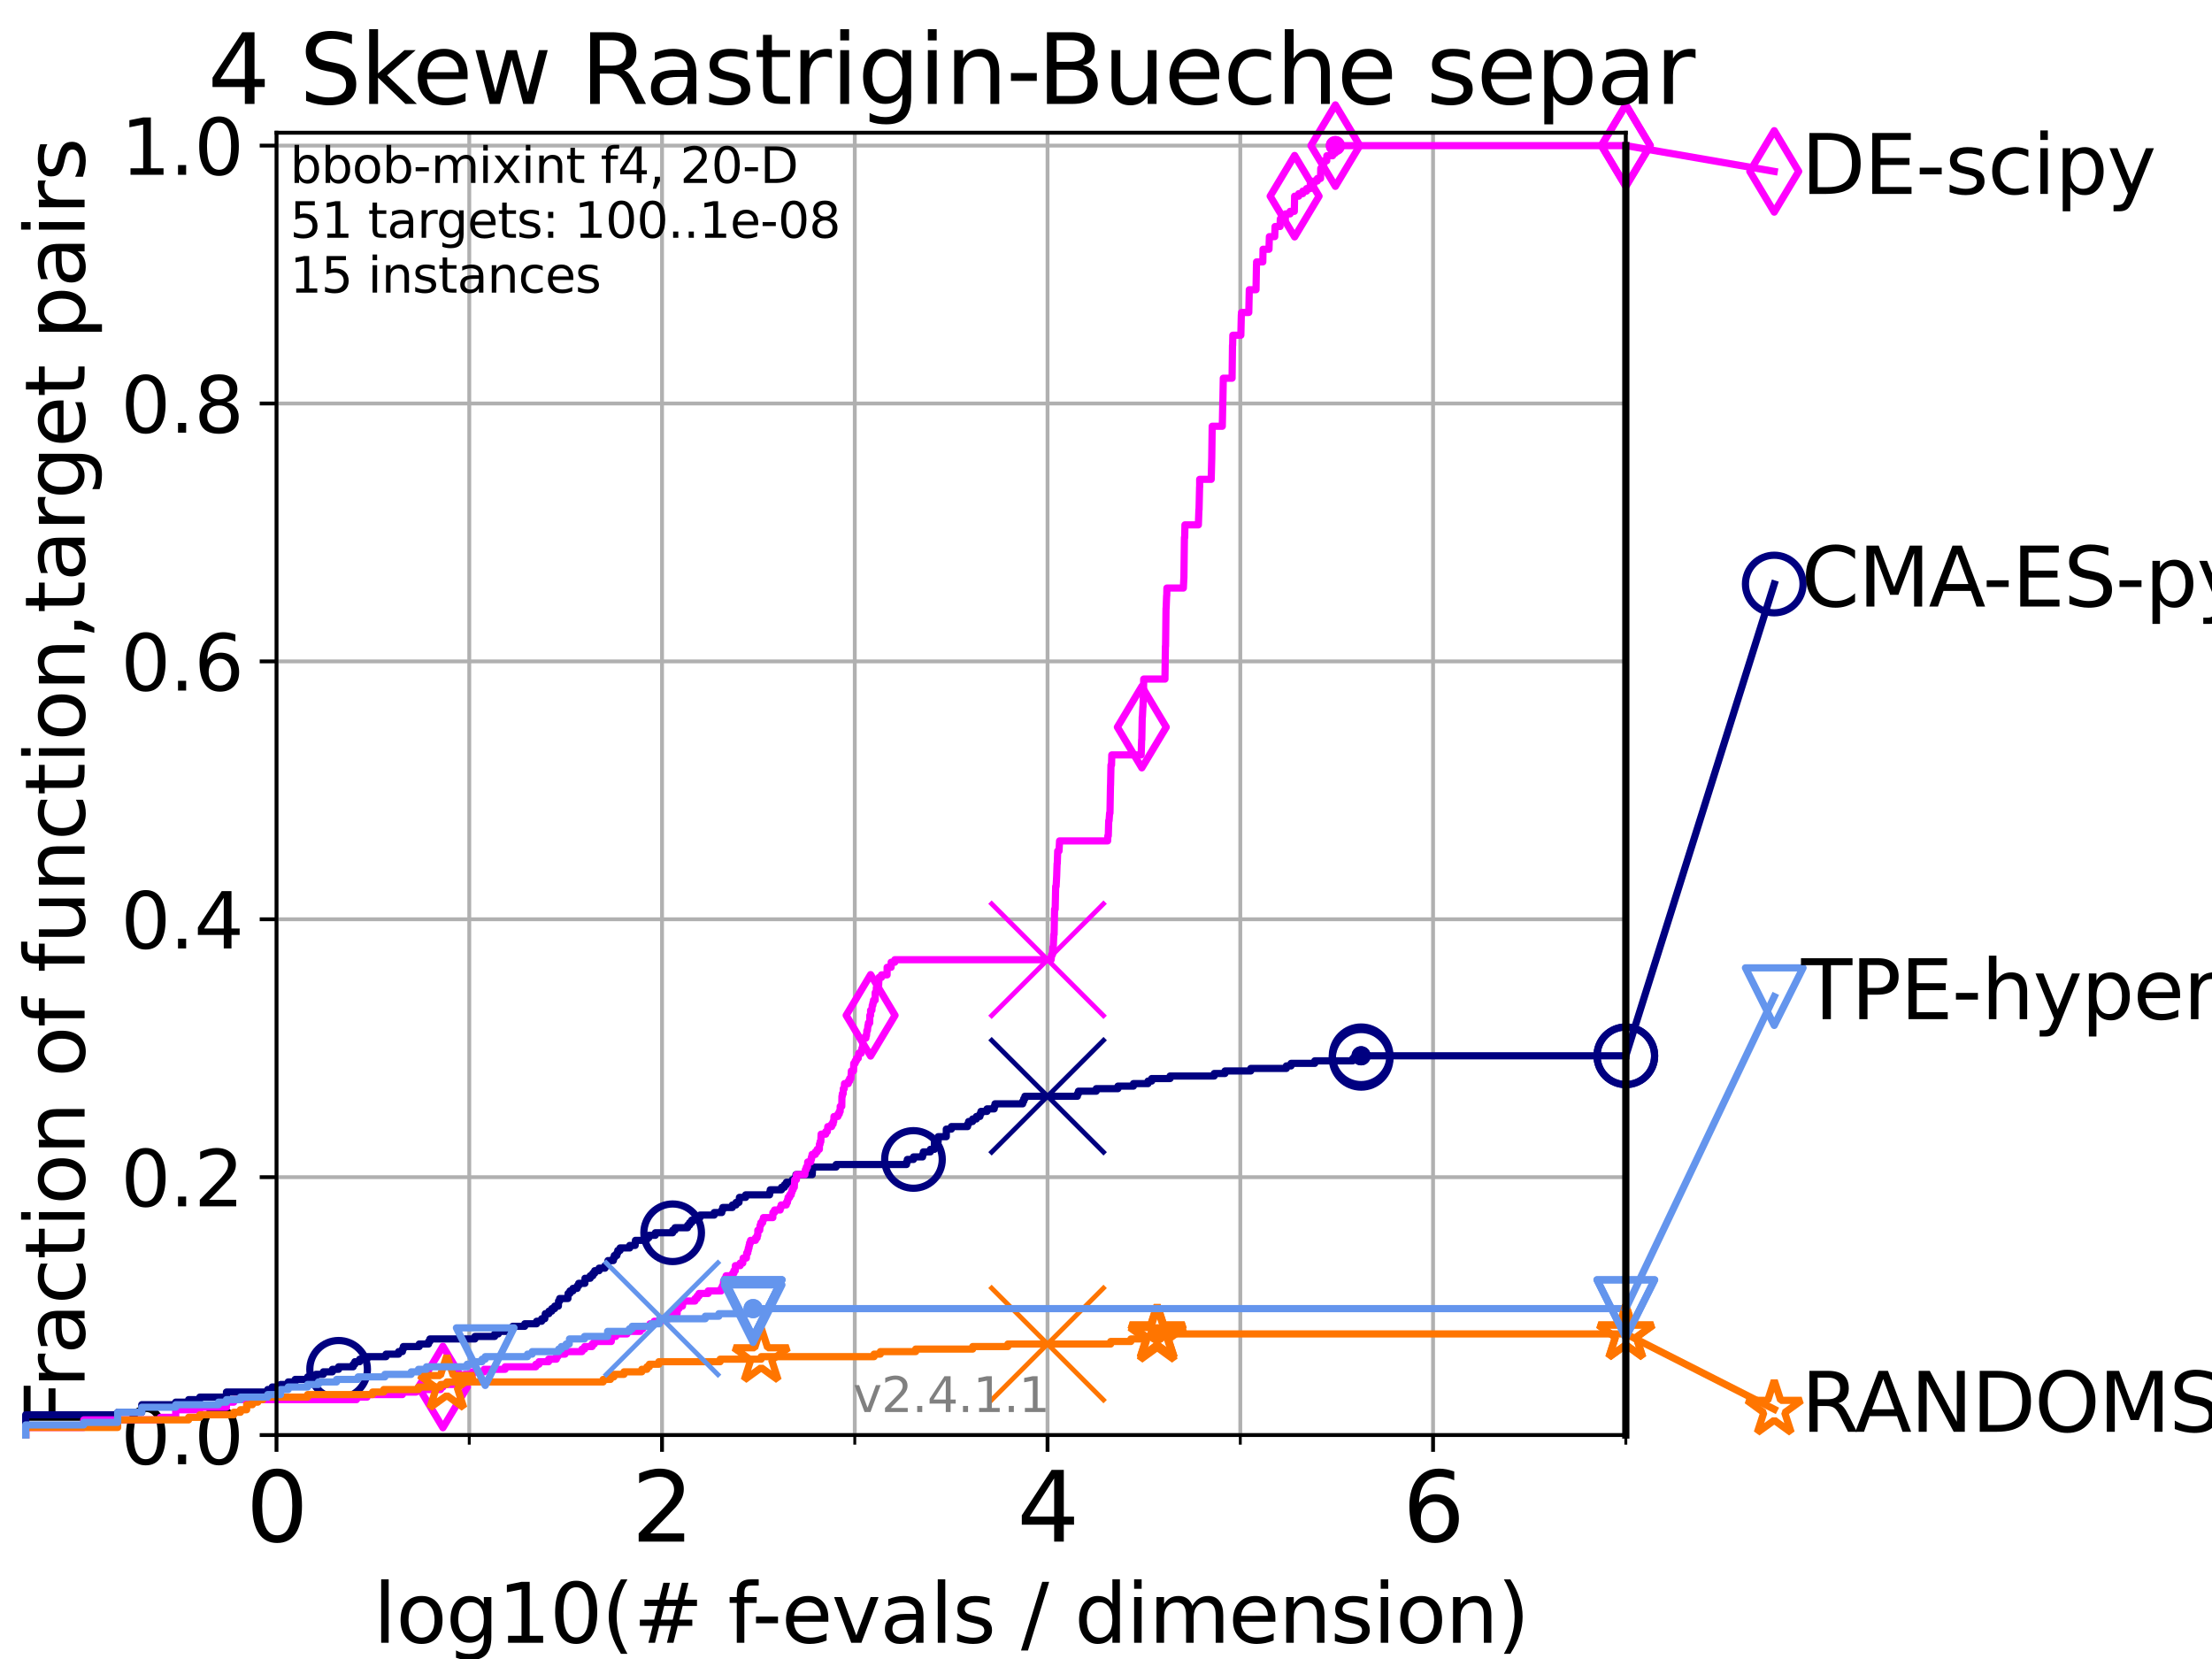 <?xml version="1.0" encoding="utf-8" standalone="no"?>
<!DOCTYPE svg PUBLIC "-//W3C//DTD SVG 1.1//EN"
  "http://www.w3.org/Graphics/SVG/1.1/DTD/svg11.dtd">
<svg height="345.6pt" version="1.1" viewBox="0 0 460.8 345.6" width="460.8pt" xmlns="http://www.w3.org/2000/svg" xmlns:xlink="http://www.w3.org/1999/xlink">
 <defs>
  <style type="text/css">*{stroke-linecap:butt;stroke-linejoin:round;}</style>
 </defs>
 <g id="figure_1">
  <g id="patch_1">
   <path d="M 0 345.6 
L 460.8 345.6 
L 460.8 0 
L 0 0 
z
" style="fill:#ffffff;"/>
  </g>
  <g id="axes_1">
   <g id="patch_2">
    <path d="M 57.6 298.944 
L 338.688 298.944 
L 338.688 27.648 
L 57.6 27.648 
z
" style="fill:#ffffff;"/>
   </g>
   <g id="matplotlib.axis_1">
    <g id="xtick_1">
     <g id="line2d_1">
      <path clip-path="url(#p62f5df4670)" d="M 57.6 298.944 
L 57.6 27.648 
" style="fill:none;stroke:#b0b0b0;stroke-linecap:square;stroke-width:0.8;"/>
     </g>
     <g id="line2d_2">
      <defs>
       <path d="M 0 0 
L 0 3.5 
" id="m3f64e3352a" style="stroke:#000000;stroke-width:0.8;"/>
      </defs>
      <g>
       <use style="stroke:#000000;stroke-width:0.8;" x="57.6" xlink:href="#m3f64e3352a" y="298.944"/>
      </g>
     </g>
     <g id="text_1">
      <!-- 0 -->
      <g transform="translate(51.237 321.141)scale(0.2 -0.2)">
       <defs>
        <path d="M 2034 4250 
Q 1547 4250 1301 3770 
Q 1056 3291 1056 2328 
Q 1056 1369 1301 889 
Q 1547 409 2034 409 
Q 2525 409 2770 889 
Q 3016 1369 3016 2328 
Q 3016 3291 2770 3770 
Q 2525 4250 2034 4250 
z
M 2034 4750 
Q 2819 4750 3233 4129 
Q 3647 3509 3647 2328 
Q 3647 1150 3233 529 
Q 2819 -91 2034 -91 
Q 1250 -91 836 529 
Q 422 1150 422 2328 
Q 422 3509 836 4129 
Q 1250 4750 2034 4750 
z
" id="DejaVuSans-30" transform="scale(0.016)"/>
       </defs>
       <use xlink:href="#DejaVuSans-30"/>
      </g>
     </g>
    </g>
    <g id="xtick_2">
     <g id="line2d_3">
      <path clip-path="url(#p62f5df4670)" d="M 137.911 298.944 
L 137.911 27.648 
" style="fill:none;stroke:#b0b0b0;stroke-linecap:square;stroke-width:0.8;"/>
     </g>
     <g id="line2d_4">
      <g>
       <use style="stroke:#000000;stroke-width:0.8;" x="137.911" xlink:href="#m3f64e3352a" y="298.944"/>
      </g>
     </g>
     <g id="text_2">
      <!-- 2 -->
      <g transform="translate(131.548 321.141)scale(0.2 -0.2)">
       <defs>
        <path d="M 1228 531 
L 3431 531 
L 3431 0 
L 469 0 
L 469 531 
Q 828 903 1448 1529 
Q 2069 2156 2228 2338 
Q 2531 2678 2651 2914 
Q 2772 3150 2772 3378 
Q 2772 3750 2511 3984 
Q 2250 4219 1831 4219 
Q 1534 4219 1204 4116 
Q 875 4013 500 3803 
L 500 4441 
Q 881 4594 1212 4672 
Q 1544 4750 1819 4750 
Q 2544 4750 2975 4387 
Q 3406 4025 3406 3419 
Q 3406 3131 3298 2873 
Q 3191 2616 2906 2266 
Q 2828 2175 2409 1742 
Q 1991 1309 1228 531 
z
" id="DejaVuSans-32" transform="scale(0.016)"/>
       </defs>
       <use xlink:href="#DejaVuSans-32"/>
      </g>
     </g>
    </g>
    <g id="xtick_3">
     <g id="line2d_5">
      <path clip-path="url(#p62f5df4670)" d="M 218.222 298.944 
L 218.222 27.648 
" style="fill:none;stroke:#b0b0b0;stroke-linecap:square;stroke-width:0.8;"/>
     </g>
     <g id="line2d_6">
      <g>
       <use style="stroke:#000000;stroke-width:0.8;" x="218.222" xlink:href="#m3f64e3352a" y="298.944"/>
      </g>
     </g>
     <g id="text_3">
      <!-- 4 -->
      <g transform="translate(211.859 321.141)scale(0.2 -0.2)">
       <defs>
        <path d="M 2419 4116 
L 825 1625 
L 2419 1625 
L 2419 4116 
z
M 2253 4666 
L 3047 4666 
L 3047 1625 
L 3713 1625 
L 3713 1100 
L 3047 1100 
L 3047 0 
L 2419 0 
L 2419 1100 
L 313 1100 
L 313 1709 
L 2253 4666 
z
" id="DejaVuSans-34" transform="scale(0.016)"/>
       </defs>
       <use xlink:href="#DejaVuSans-34"/>
      </g>
     </g>
    </g>
    <g id="xtick_4">
     <g id="line2d_7">
      <path clip-path="url(#p62f5df4670)" d="M 298.533 298.944 
L 298.533 27.648 
" style="fill:none;stroke:#b0b0b0;stroke-linecap:square;stroke-width:0.8;"/>
     </g>
     <g id="line2d_8">
      <g>
       <use style="stroke:#000000;stroke-width:0.8;" x="298.533" xlink:href="#m3f64e3352a" y="298.944"/>
      </g>
     </g>
     <g id="text_4">
      <!-- 6 -->
      <g transform="translate(292.17 321.141)scale(0.2 -0.2)">
       <defs>
        <path d="M 2113 2584 
Q 1688 2584 1439 2293 
Q 1191 2003 1191 1497 
Q 1191 994 1439 701 
Q 1688 409 2113 409 
Q 2538 409 2786 701 
Q 3034 994 3034 1497 
Q 3034 2003 2786 2293 
Q 2538 2584 2113 2584 
z
M 3366 4563 
L 3366 3988 
Q 3128 4100 2886 4159 
Q 2644 4219 2406 4219 
Q 1781 4219 1451 3797 
Q 1122 3375 1075 2522 
Q 1259 2794 1537 2939 
Q 1816 3084 2150 3084 
Q 2853 3084 3261 2657 
Q 3669 2231 3669 1497 
Q 3669 778 3244 343 
Q 2819 -91 2113 -91 
Q 1303 -91 875 529 
Q 447 1150 447 2328 
Q 447 3434 972 4092 
Q 1497 4750 2381 4750 
Q 2619 4750 2861 4703 
Q 3103 4656 3366 4563 
z
" id="DejaVuSans-36" transform="scale(0.016)"/>
       </defs>
       <use xlink:href="#DejaVuSans-36"/>
      </g>
     </g>
    </g>
    <g id="xtick_5">
     <g id="line2d_9">
      <path clip-path="url(#p62f5df4670)" d="M 97.755 298.944 
L 97.755 27.648 
" style="fill:none;stroke:#b0b0b0;stroke-linecap:square;stroke-width:0.8;"/>
     </g>
     <g id="line2d_10">
      <defs>
       <path d="M 0 0 
L 0 2 
" id="ma93720a79a" style="stroke:#000000;stroke-width:0.6;"/>
      </defs>
      <g>
       <use style="stroke:#000000;stroke-width:0.6;" x="97.755" xlink:href="#ma93720a79a" y="298.944"/>
      </g>
     </g>
    </g>
    <g id="xtick_6">
     <g id="line2d_11">
      <path clip-path="url(#p62f5df4670)" d="M 178.066 298.944 
L 178.066 27.648 
" style="fill:none;stroke:#b0b0b0;stroke-linecap:square;stroke-width:0.8;"/>
     </g>
     <g id="line2d_12">
      <g>
       <use style="stroke:#000000;stroke-width:0.6;" x="178.066" xlink:href="#ma93720a79a" y="298.944"/>
      </g>
     </g>
    </g>
    <g id="xtick_7">
     <g id="line2d_13">
      <path clip-path="url(#p62f5df4670)" d="M 258.377 298.944 
L 258.377 27.648 
" style="fill:none;stroke:#b0b0b0;stroke-linecap:square;stroke-width:0.8;"/>
     </g>
     <g id="line2d_14">
      <g>
       <use style="stroke:#000000;stroke-width:0.6;" x="258.377" xlink:href="#ma93720a79a" y="298.944"/>
      </g>
     </g>
    </g>
    <g id="xtick_8">
     <g id="line2d_15">
      <path clip-path="url(#p62f5df4670)" d="M 338.688 298.944 
L 338.688 27.648 
" style="fill:none;stroke:#b0b0b0;stroke-linecap:square;stroke-width:0.8;"/>
     </g>
     <g id="line2d_16">
      <g>
       <use style="stroke:#000000;stroke-width:0.6;" x="338.688" xlink:href="#ma93720a79a" y="298.944"/>
      </g>
     </g>
    </g>
    <g id="text_5">
     <!-- log10(# f-evals / dimension) -->
     <g transform="translate(77.764 342.218)scale(0.17 -0.17)">
      <defs>
       <path d="M 603 4863 
L 1178 4863 
L 1178 0 
L 603 0 
L 603 4863 
z
" id="DejaVuSans-6c" transform="scale(0.016)"/>
       <path d="M 1959 3097 
Q 1497 3097 1228 2736 
Q 959 2375 959 1747 
Q 959 1119 1226 758 
Q 1494 397 1959 397 
Q 2419 397 2687 759 
Q 2956 1122 2956 1747 
Q 2956 2369 2687 2733 
Q 2419 3097 1959 3097 
z
M 1959 3584 
Q 2709 3584 3137 3096 
Q 3566 2609 3566 1747 
Q 3566 888 3137 398 
Q 2709 -91 1959 -91 
Q 1206 -91 779 398 
Q 353 888 353 1747 
Q 353 2609 779 3096 
Q 1206 3584 1959 3584 
z
" id="DejaVuSans-6f" transform="scale(0.016)"/>
       <path d="M 2906 1791 
Q 2906 2416 2648 2759 
Q 2391 3103 1925 3103 
Q 1463 3103 1205 2759 
Q 947 2416 947 1791 
Q 947 1169 1205 825 
Q 1463 481 1925 481 
Q 2391 481 2648 825 
Q 2906 1169 2906 1791 
z
M 3481 434 
Q 3481 -459 3084 -895 
Q 2688 -1331 1869 -1331 
Q 1566 -1331 1297 -1286 
Q 1028 -1241 775 -1147 
L 775 -588 
Q 1028 -725 1275 -790 
Q 1522 -856 1778 -856 
Q 2344 -856 2625 -561 
Q 2906 -266 2906 331 
L 2906 616 
Q 2728 306 2450 153 
Q 2172 0 1784 0 
Q 1141 0 747 490 
Q 353 981 353 1791 
Q 353 2603 747 3093 
Q 1141 3584 1784 3584 
Q 2172 3584 2450 3431 
Q 2728 3278 2906 2969 
L 2906 3500 
L 3481 3500 
L 3481 434 
z
" id="DejaVuSans-67" transform="scale(0.016)"/>
       <path d="M 794 531 
L 1825 531 
L 1825 4091 
L 703 3866 
L 703 4441 
L 1819 4666 
L 2450 4666 
L 2450 531 
L 3481 531 
L 3481 0 
L 794 0 
L 794 531 
z
" id="DejaVuSans-31" transform="scale(0.016)"/>
       <path d="M 1984 4856 
Q 1566 4138 1362 3434 
Q 1159 2731 1159 2009 
Q 1159 1288 1364 580 
Q 1569 -128 1984 -844 
L 1484 -844 
Q 1016 -109 783 600 
Q 550 1309 550 2009 
Q 550 2706 781 3412 
Q 1013 4119 1484 4856 
L 1984 4856 
z
" id="DejaVuSans-28" transform="scale(0.016)"/>
       <path d="M 3272 2816 
L 2363 2816 
L 2100 1772 
L 3016 1772 
L 3272 2816 
z
M 2803 4594 
L 2478 3297 
L 3391 3297 
L 3719 4594 
L 4219 4594 
L 3897 3297 
L 4872 3297 
L 4872 2816 
L 3775 2816 
L 3519 1772 
L 4513 1772 
L 4513 1294 
L 3397 1294 
L 3072 0 
L 2572 0 
L 2894 1294 
L 1978 1294 
L 1656 0 
L 1153 0 
L 1478 1294 
L 494 1294 
L 494 1772 
L 1594 1772 
L 1856 2816 
L 850 2816 
L 850 3297 
L 1978 3297 
L 2297 4594 
L 2803 4594 
z
" id="DejaVuSans-23" transform="scale(0.016)"/>
       <path id="DejaVuSans-20" transform="scale(0.016)"/>
       <path d="M 2375 4863 
L 2375 4384 
L 1825 4384 
Q 1516 4384 1395 4259 
Q 1275 4134 1275 3809 
L 1275 3500 
L 2222 3500 
L 2222 3053 
L 1275 3053 
L 1275 0 
L 697 0 
L 697 3053 
L 147 3053 
L 147 3500 
L 697 3500 
L 697 3744 
Q 697 4328 969 4595 
Q 1241 4863 1831 4863 
L 2375 4863 
z
" id="DejaVuSans-66" transform="scale(0.016)"/>
       <path d="M 313 2009 
L 1997 2009 
L 1997 1497 
L 313 1497 
L 313 2009 
z
" id="DejaVuSans-2d" transform="scale(0.016)"/>
       <path d="M 3597 1894 
L 3597 1613 
L 953 1613 
Q 991 1019 1311 708 
Q 1631 397 2203 397 
Q 2534 397 2845 478 
Q 3156 559 3463 722 
L 3463 178 
Q 3153 47 2828 -22 
Q 2503 -91 2169 -91 
Q 1331 -91 842 396 
Q 353 884 353 1716 
Q 353 2575 817 3079 
Q 1281 3584 2069 3584 
Q 2775 3584 3186 3129 
Q 3597 2675 3597 1894 
z
M 3022 2063 
Q 3016 2534 2758 2815 
Q 2500 3097 2075 3097 
Q 1594 3097 1305 2825 
Q 1016 2553 972 2059 
L 3022 2063 
z
" id="DejaVuSans-65" transform="scale(0.016)"/>
       <path d="M 191 3500 
L 800 3500 
L 1894 563 
L 2988 3500 
L 3597 3500 
L 2284 0 
L 1503 0 
L 191 3500 
z
" id="DejaVuSans-76" transform="scale(0.016)"/>
       <path d="M 2194 1759 
Q 1497 1759 1228 1600 
Q 959 1441 959 1056 
Q 959 750 1161 570 
Q 1363 391 1709 391 
Q 2188 391 2477 730 
Q 2766 1069 2766 1631 
L 2766 1759 
L 2194 1759 
z
M 3341 1997 
L 3341 0 
L 2766 0 
L 2766 531 
Q 2569 213 2275 61 
Q 1981 -91 1556 -91 
Q 1019 -91 701 211 
Q 384 513 384 1019 
Q 384 1609 779 1909 
Q 1175 2209 1959 2209 
L 2766 2209 
L 2766 2266 
Q 2766 2663 2505 2880 
Q 2244 3097 1772 3097 
Q 1472 3097 1187 3025 
Q 903 2953 641 2809 
L 641 3341 
Q 956 3463 1253 3523 
Q 1550 3584 1831 3584 
Q 2591 3584 2966 3190 
Q 3341 2797 3341 1997 
z
" id="DejaVuSans-61" transform="scale(0.016)"/>
       <path d="M 2834 3397 
L 2834 2853 
Q 2591 2978 2328 3040 
Q 2066 3103 1784 3103 
Q 1356 3103 1142 2972 
Q 928 2841 928 2578 
Q 928 2378 1081 2264 
Q 1234 2150 1697 2047 
L 1894 2003 
Q 2506 1872 2764 1633 
Q 3022 1394 3022 966 
Q 3022 478 2636 193 
Q 2250 -91 1575 -91 
Q 1294 -91 989 -36 
Q 684 19 347 128 
L 347 722 
Q 666 556 975 473 
Q 1284 391 1588 391 
Q 1994 391 2212 530 
Q 2431 669 2431 922 
Q 2431 1156 2273 1281 
Q 2116 1406 1581 1522 
L 1381 1569 
Q 847 1681 609 1914 
Q 372 2147 372 2553 
Q 372 3047 722 3315 
Q 1072 3584 1716 3584 
Q 2034 3584 2315 3537 
Q 2597 3491 2834 3397 
z
" id="DejaVuSans-73" transform="scale(0.016)"/>
       <path d="M 1625 4666 
L 2156 4666 
L 531 -594 
L 0 -594 
L 1625 4666 
z
" id="DejaVuSans-2f" transform="scale(0.016)"/>
       <path d="M 2906 2969 
L 2906 4863 
L 3481 4863 
L 3481 0 
L 2906 0 
L 2906 525 
Q 2725 213 2448 61 
Q 2172 -91 1784 -91 
Q 1150 -91 751 415 
Q 353 922 353 1747 
Q 353 2572 751 3078 
Q 1150 3584 1784 3584 
Q 2172 3584 2448 3432 
Q 2725 3281 2906 2969 
z
M 947 1747 
Q 947 1113 1208 752 
Q 1469 391 1925 391 
Q 2381 391 2643 752 
Q 2906 1113 2906 1747 
Q 2906 2381 2643 2742 
Q 2381 3103 1925 3103 
Q 1469 3103 1208 2742 
Q 947 2381 947 1747 
z
" id="DejaVuSans-64" transform="scale(0.016)"/>
       <path d="M 603 3500 
L 1178 3500 
L 1178 0 
L 603 0 
L 603 3500 
z
M 603 4863 
L 1178 4863 
L 1178 4134 
L 603 4134 
L 603 4863 
z
" id="DejaVuSans-69" transform="scale(0.016)"/>
       <path d="M 3328 2828 
Q 3544 3216 3844 3400 
Q 4144 3584 4550 3584 
Q 5097 3584 5394 3201 
Q 5691 2819 5691 2113 
L 5691 0 
L 5113 0 
L 5113 2094 
Q 5113 2597 4934 2840 
Q 4756 3084 4391 3084 
Q 3944 3084 3684 2787 
Q 3425 2491 3425 1978 
L 3425 0 
L 2847 0 
L 2847 2094 
Q 2847 2600 2669 2842 
Q 2491 3084 2119 3084 
Q 1678 3084 1418 2786 
Q 1159 2488 1159 1978 
L 1159 0 
L 581 0 
L 581 3500 
L 1159 3500 
L 1159 2956 
Q 1356 3278 1631 3431 
Q 1906 3584 2284 3584 
Q 2666 3584 2933 3390 
Q 3200 3197 3328 2828 
z
" id="DejaVuSans-6d" transform="scale(0.016)"/>
       <path d="M 3513 2113 
L 3513 0 
L 2938 0 
L 2938 2094 
Q 2938 2591 2744 2837 
Q 2550 3084 2163 3084 
Q 1697 3084 1428 2787 
Q 1159 2491 1159 1978 
L 1159 0 
L 581 0 
L 581 3500 
L 1159 3500 
L 1159 2956 
Q 1366 3272 1645 3428 
Q 1925 3584 2291 3584 
Q 2894 3584 3203 3211 
Q 3513 2838 3513 2113 
z
" id="DejaVuSans-6e" transform="scale(0.016)"/>
       <path d="M 513 4856 
L 1013 4856 
Q 1481 4119 1714 3412 
Q 1947 2706 1947 2009 
Q 1947 1309 1714 600 
Q 1481 -109 1013 -844 
L 513 -844 
Q 928 -128 1133 580 
Q 1338 1288 1338 2009 
Q 1338 2731 1133 3434 
Q 928 4138 513 4856 
z
" id="DejaVuSans-29" transform="scale(0.016)"/>
      </defs>
      <use xlink:href="#DejaVuSans-6c"/>
      <use x="27.783" xlink:href="#DejaVuSans-6f"/>
      <use x="88.965" xlink:href="#DejaVuSans-67"/>
      <use x="152.441" xlink:href="#DejaVuSans-31"/>
      <use x="216.064" xlink:href="#DejaVuSans-30"/>
      <use x="279.688" xlink:href="#DejaVuSans-28"/>
      <use x="318.701" xlink:href="#DejaVuSans-23"/>
      <use x="402.49" xlink:href="#DejaVuSans-20"/>
      <use x="434.277" xlink:href="#DejaVuSans-66"/>
      <use x="463.982" xlink:href="#DejaVuSans-2d"/>
      <use x="500.066" xlink:href="#DejaVuSans-65"/>
      <use x="561.59" xlink:href="#DejaVuSans-76"/>
      <use x="620.77" xlink:href="#DejaVuSans-61"/>
      <use x="682.049" xlink:href="#DejaVuSans-6c"/>
      <use x="709.832" xlink:href="#DejaVuSans-73"/>
      <use x="761.932" xlink:href="#DejaVuSans-20"/>
      <use x="793.719" xlink:href="#DejaVuSans-2f"/>
      <use x="827.41" xlink:href="#DejaVuSans-20"/>
      <use x="859.197" xlink:href="#DejaVuSans-64"/>
      <use x="922.674" xlink:href="#DejaVuSans-69"/>
      <use x="950.457" xlink:href="#DejaVuSans-6d"/>
      <use x="1047.869" xlink:href="#DejaVuSans-65"/>
      <use x="1109.393" xlink:href="#DejaVuSans-6e"/>
      <use x="1172.771" xlink:href="#DejaVuSans-73"/>
      <use x="1224.871" xlink:href="#DejaVuSans-69"/>
      <use x="1252.654" xlink:href="#DejaVuSans-6f"/>
      <use x="1313.836" xlink:href="#DejaVuSans-6e"/>
      <use x="1377.215" xlink:href="#DejaVuSans-29"/>
     </g>
    </g>
   </g>
   <g id="matplotlib.axis_2">
    <g id="ytick_1">
     <g id="line2d_17">
      <path clip-path="url(#p62f5df4670)" d="M 57.6 298.944 
L 338.688 298.944 
" style="fill:none;stroke:#b0b0b0;stroke-linecap:square;stroke-width:0.8;"/>
     </g>
     <g id="line2d_18">
      <defs>
       <path d="M 0 0 
L -3.5 0 
" id="mdc7588f61b" style="stroke:#000000;stroke-width:0.8;"/>
      </defs>
      <g>
       <use style="stroke:#000000;stroke-width:0.8;" x="57.6" xlink:href="#mdc7588f61b" y="298.944"/>
      </g>
     </g>
     <g id="text_6">
      <!-- 0.0 -->
      <g transform="translate(25.155 305.023)scale(0.16 -0.16)">
       <defs>
        <path d="M 684 794 
L 1344 794 
L 1344 0 
L 684 0 
L 684 794 
z
" id="DejaVuSans-2e" transform="scale(0.016)"/>
       </defs>
       <use xlink:href="#DejaVuSans-30"/>
       <use x="63.623" xlink:href="#DejaVuSans-2e"/>
       <use x="95.41" xlink:href="#DejaVuSans-30"/>
      </g>
     </g>
    </g>
    <g id="ytick_2">
     <g id="line2d_19">
      <path clip-path="url(#p62f5df4670)" d="M 57.6 245.222 
L 338.688 245.222 
" style="fill:none;stroke:#b0b0b0;stroke-linecap:square;stroke-width:0.8;"/>
     </g>
     <g id="line2d_20">
      <g>
       <use style="stroke:#000000;stroke-width:0.8;" x="57.6" xlink:href="#mdc7588f61b" y="245.222"/>
      </g>
     </g>
     <g id="text_7">
      <!-- 0.2 -->
      <g transform="translate(25.155 251.301)scale(0.16 -0.16)">
       <use xlink:href="#DejaVuSans-30"/>
       <use x="63.623" xlink:href="#DejaVuSans-2e"/>
       <use x="95.41" xlink:href="#DejaVuSans-32"/>
      </g>
     </g>
    </g>
    <g id="ytick_3">
     <g id="line2d_21">
      <path clip-path="url(#p62f5df4670)" d="M 57.6 191.5 
L 338.688 191.5 
" style="fill:none;stroke:#b0b0b0;stroke-linecap:square;stroke-width:0.8;"/>
     </g>
     <g id="line2d_22">
      <g>
       <use style="stroke:#000000;stroke-width:0.8;" x="57.6" xlink:href="#mdc7588f61b" y="191.5"/>
      </g>
     </g>
     <g id="text_8">
      <!-- 0.4 -->
      <g transform="translate(25.155 197.579)scale(0.16 -0.16)">
       <use xlink:href="#DejaVuSans-30"/>
       <use x="63.623" xlink:href="#DejaVuSans-2e"/>
       <use x="95.41" xlink:href="#DejaVuSans-34"/>
      </g>
     </g>
    </g>
    <g id="ytick_4">
     <g id="line2d_23">
      <path clip-path="url(#p62f5df4670)" d="M 57.6 137.778 
L 338.688 137.778 
" style="fill:none;stroke:#b0b0b0;stroke-linecap:square;stroke-width:0.8;"/>
     </g>
     <g id="line2d_24">
      <g>
       <use style="stroke:#000000;stroke-width:0.8;" x="57.6" xlink:href="#mdc7588f61b" y="137.778"/>
      </g>
     </g>
     <g id="text_9">
      <!-- 0.6 -->
      <g transform="translate(25.155 143.857)scale(0.16 -0.16)">
       <use xlink:href="#DejaVuSans-30"/>
       <use x="63.623" xlink:href="#DejaVuSans-2e"/>
       <use x="95.41" xlink:href="#DejaVuSans-36"/>
      </g>
     </g>
    </g>
    <g id="ytick_5">
     <g id="line2d_25">
      <path clip-path="url(#p62f5df4670)" d="M 57.6 84.056 
L 338.688 84.056 
" style="fill:none;stroke:#b0b0b0;stroke-linecap:square;stroke-width:0.8;"/>
     </g>
     <g id="line2d_26">
      <g>
       <use style="stroke:#000000;stroke-width:0.8;" x="57.6" xlink:href="#mdc7588f61b" y="84.056"/>
      </g>
     </g>
     <g id="text_10">
      <!-- 0.8 -->
      <g transform="translate(25.155 90.135)scale(0.16 -0.16)">
       <defs>
        <path d="M 2034 2216 
Q 1584 2216 1326 1975 
Q 1069 1734 1069 1313 
Q 1069 891 1326 650 
Q 1584 409 2034 409 
Q 2484 409 2743 651 
Q 3003 894 3003 1313 
Q 3003 1734 2745 1975 
Q 2488 2216 2034 2216 
z
M 1403 2484 
Q 997 2584 770 2862 
Q 544 3141 544 3541 
Q 544 4100 942 4425 
Q 1341 4750 2034 4750 
Q 2731 4750 3128 4425 
Q 3525 4100 3525 3541 
Q 3525 3141 3298 2862 
Q 3072 2584 2669 2484 
Q 3125 2378 3379 2068 
Q 3634 1759 3634 1313 
Q 3634 634 3220 271 
Q 2806 -91 2034 -91 
Q 1263 -91 848 271 
Q 434 634 434 1313 
Q 434 1759 690 2068 
Q 947 2378 1403 2484 
z
M 1172 3481 
Q 1172 3119 1398 2916 
Q 1625 2713 2034 2713 
Q 2441 2713 2670 2916 
Q 2900 3119 2900 3481 
Q 2900 3844 2670 4047 
Q 2441 4250 2034 4250 
Q 1625 4250 1398 4047 
Q 1172 3844 1172 3481 
z
" id="DejaVuSans-38" transform="scale(0.016)"/>
       </defs>
       <use xlink:href="#DejaVuSans-30"/>
       <use x="63.623" xlink:href="#DejaVuSans-2e"/>
       <use x="95.41" xlink:href="#DejaVuSans-38"/>
      </g>
     </g>
    </g>
    <g id="ytick_6">
     <g id="line2d_27">
      <path clip-path="url(#p62f5df4670)" d="M 57.6 30.334 
L 338.688 30.334 
" style="fill:none;stroke:#b0b0b0;stroke-linecap:square;stroke-width:0.8;"/>
     </g>
     <g id="line2d_28">
      <g>
       <use style="stroke:#000000;stroke-width:0.8;" x="57.6" xlink:href="#mdc7588f61b" y="30.334"/>
      </g>
     </g>
     <g id="text_11">
      <!-- 1.0 -->
      <g transform="translate(25.155 36.413)scale(0.16 -0.16)">
       <use xlink:href="#DejaVuSans-31"/>
       <use x="63.623" xlink:href="#DejaVuSans-2e"/>
       <use x="95.41" xlink:href="#DejaVuSans-30"/>
      </g>
     </g>
    </g>
    <g id="text_12">
     <!-- Fraction of function,target pairs -->
     <g transform="translate(17.62 297.681)rotate(-90)scale(0.17 -0.17)">
      <defs>
       <path d="M 628 4666 
L 3309 4666 
L 3309 4134 
L 1259 4134 
L 1259 2759 
L 3109 2759 
L 3109 2228 
L 1259 2228 
L 1259 0 
L 628 0 
L 628 4666 
z
" id="DejaVuSans-46" transform="scale(0.016)"/>
       <path d="M 2631 2963 
Q 2534 3019 2420 3045 
Q 2306 3072 2169 3072 
Q 1681 3072 1420 2755 
Q 1159 2438 1159 1844 
L 1159 0 
L 581 0 
L 581 3500 
L 1159 3500 
L 1159 2956 
Q 1341 3275 1631 3429 
Q 1922 3584 2338 3584 
Q 2397 3584 2469 3576 
Q 2541 3569 2628 3553 
L 2631 2963 
z
" id="DejaVuSans-72" transform="scale(0.016)"/>
       <path d="M 3122 3366 
L 3122 2828 
Q 2878 2963 2633 3030 
Q 2388 3097 2138 3097 
Q 1578 3097 1268 2742 
Q 959 2388 959 1747 
Q 959 1106 1268 751 
Q 1578 397 2138 397 
Q 2388 397 2633 464 
Q 2878 531 3122 666 
L 3122 134 
Q 2881 22 2623 -34 
Q 2366 -91 2075 -91 
Q 1284 -91 818 406 
Q 353 903 353 1747 
Q 353 2603 823 3093 
Q 1294 3584 2113 3584 
Q 2378 3584 2631 3529 
Q 2884 3475 3122 3366 
z
" id="DejaVuSans-63" transform="scale(0.016)"/>
       <path d="M 1172 4494 
L 1172 3500 
L 2356 3500 
L 2356 3053 
L 1172 3053 
L 1172 1153 
Q 1172 725 1289 603 
Q 1406 481 1766 481 
L 2356 481 
L 2356 0 
L 1766 0 
Q 1100 0 847 248 
Q 594 497 594 1153 
L 594 3053 
L 172 3053 
L 172 3500 
L 594 3500 
L 594 4494 
L 1172 4494 
z
" id="DejaVuSans-74" transform="scale(0.016)"/>
       <path d="M 544 1381 
L 544 3500 
L 1119 3500 
L 1119 1403 
Q 1119 906 1312 657 
Q 1506 409 1894 409 
Q 2359 409 2629 706 
Q 2900 1003 2900 1516 
L 2900 3500 
L 3475 3500 
L 3475 0 
L 2900 0 
L 2900 538 
Q 2691 219 2414 64 
Q 2138 -91 1772 -91 
Q 1169 -91 856 284 
Q 544 659 544 1381 
z
M 1991 3584 
L 1991 3584 
z
" id="DejaVuSans-75" transform="scale(0.016)"/>
       <path d="M 750 794 
L 1409 794 
L 1409 256 
L 897 -744 
L 494 -744 
L 750 256 
L 750 794 
z
" id="DejaVuSans-2c" transform="scale(0.016)"/>
       <path d="M 1159 525 
L 1159 -1331 
L 581 -1331 
L 581 3500 
L 1159 3500 
L 1159 2969 
Q 1341 3281 1617 3432 
Q 1894 3584 2278 3584 
Q 2916 3584 3314 3078 
Q 3713 2572 3713 1747 
Q 3713 922 3314 415 
Q 2916 -91 2278 -91 
Q 1894 -91 1617 61 
Q 1341 213 1159 525 
z
M 3116 1747 
Q 3116 2381 2855 2742 
Q 2594 3103 2138 3103 
Q 1681 3103 1420 2742 
Q 1159 2381 1159 1747 
Q 1159 1113 1420 752 
Q 1681 391 2138 391 
Q 2594 391 2855 752 
Q 3116 1113 3116 1747 
z
" id="DejaVuSans-70" transform="scale(0.016)"/>
      </defs>
      <use xlink:href="#DejaVuSans-46"/>
      <use x="50.27" xlink:href="#DejaVuSans-72"/>
      <use x="91.383" xlink:href="#DejaVuSans-61"/>
      <use x="152.662" xlink:href="#DejaVuSans-63"/>
      <use x="207.643" xlink:href="#DejaVuSans-74"/>
      <use x="246.852" xlink:href="#DejaVuSans-69"/>
      <use x="274.635" xlink:href="#DejaVuSans-6f"/>
      <use x="335.816" xlink:href="#DejaVuSans-6e"/>
      <use x="399.195" xlink:href="#DejaVuSans-20"/>
      <use x="430.982" xlink:href="#DejaVuSans-6f"/>
      <use x="492.164" xlink:href="#DejaVuSans-66"/>
      <use x="527.369" xlink:href="#DejaVuSans-20"/>
      <use x="559.156" xlink:href="#DejaVuSans-66"/>
      <use x="594.361" xlink:href="#DejaVuSans-75"/>
      <use x="657.74" xlink:href="#DejaVuSans-6e"/>
      <use x="721.119" xlink:href="#DejaVuSans-63"/>
      <use x="776.1" xlink:href="#DejaVuSans-74"/>
      <use x="815.309" xlink:href="#DejaVuSans-69"/>
      <use x="843.092" xlink:href="#DejaVuSans-6f"/>
      <use x="904.273" xlink:href="#DejaVuSans-6e"/>
      <use x="967.652" xlink:href="#DejaVuSans-2c"/>
      <use x="999.439" xlink:href="#DejaVuSans-74"/>
      <use x="1038.648" xlink:href="#DejaVuSans-61"/>
      <use x="1099.928" xlink:href="#DejaVuSans-72"/>
      <use x="1139.291" xlink:href="#DejaVuSans-67"/>
      <use x="1202.768" xlink:href="#DejaVuSans-65"/>
      <use x="1264.291" xlink:href="#DejaVuSans-74"/>
      <use x="1303.5" xlink:href="#DejaVuSans-20"/>
      <use x="1335.287" xlink:href="#DejaVuSans-70"/>
      <use x="1398.764" xlink:href="#DejaVuSans-61"/>
      <use x="1460.043" xlink:href="#DejaVuSans-69"/>
      <use x="1487.826" xlink:href="#DejaVuSans-72"/>
      <use x="1528.939" xlink:href="#DejaVuSans-73"/>
     </g>
    </g>
   </g>
   <g id="line2d_29">
    <defs>
     <path d="M 0 1.5 
C 0.398 1.5 0.779 1.342 1.061 1.061 
C 1.342 0.779 1.5 0.398 1.5 0 
C 1.5 -0.398 1.342 -0.779 1.061 -1.061 
C 0.779 -1.342 0.398 -1.5 0 -1.5 
C -0.398 -1.5 -0.779 -1.342 -1.061 -1.061 
C -1.342 -0.779 -1.5 -0.398 -1.5 0 
C -1.5 0.398 -1.342 0.779 -1.061 1.061 
C -0.779 1.342 -0.398 1.5 0 1.5 
z
" id="m2bcd1b8411" style="stroke:#000080;"/>
    </defs>
    <g>
     <use style="fill:#000080;stroke:#000080;" x="283.547" xlink:href="#m2bcd1b8411" y="219.941"/>
     <use style="fill:#000080;stroke:#000080;" x="283.547" xlink:href="#m2bcd1b8411" y="219.941"/>
    </g>
   </g>
   <g id="line2d_30">
    <path d="M 5.357 298.944 
L 5.357 294.731 
L 24.516 294.731 
L 24.516 294.204 
L 29.533 294.204 
L 29.533 292.624 
L 36.604 292.624 
L 36.604 292.097 
L 39.292 292.097 
L 39.292 291.57 
L 41.621 291.57 
L 41.621 291.044 
L 47.174 291.044 
L 47.174 289.99 
L 55.763 289.99 
L 55.763 289.464 
L 56.705 289.464 
L 56.705 288.937 
L 58.451 288.937 
L 58.451 288.41 
L 60.037 288.41 
L 60.037 287.884 
L 61.491 287.884 
L 61.491 287.357 
L 64.08 287.357 
L 64.08 286.83 
L 65.797 286.83 
L 65.797 286.304 
L 67.359 286.304 
L 67.359 285.777 
L 69.246 285.777 
L 69.246 285.25 
L 70.539 285.25 
L 70.539 284.723 
L 73.579 284.723 
L 73.579 284.197 
L 73.925 284.197 
L 73.925 283.67 
L 74.922 283.67 
L 74.922 283.143 
L 76.466 283.143 
L 76.466 282.617 
L 80.416 282.617 
L 80.416 282.09 
L 83.037 282.09 
L 83.037 281.563 
L 83.83 281.563 
L 83.83 281.037 
L 84.023 281.037 
L 84.023 280.51 
L 87.33 280.51 
L 87.33 279.983 
L 89.278 279.983 
L 89.278 279.457 
L 89.559 279.457 
L 89.559 278.93 
L 98.935 278.93 
L 98.935 278.403 
L 103.054 278.403 
L 103.054 277.877 
L 103.809 277.877 
L 103.809 277.35 
L 106.006 277.35 
L 106.006 276.823 
L 106.803 276.823 
L 106.803 276.296 
L 109.312 276.296 
L 109.312 275.77 
L 111.781 275.77 
L 111.781 275.243 
L 112.84 275.243 
L 112.84 274.716 
L 113.489 274.716 
L 113.595 273.663 
L 114.352 273.663 
L 114.352 273.136 
L 114.947 273.136 
L 114.947 272.61 
L 115.555 272.61 
L 115.555 272.083 
L 116.323 272.083 
L 116.353 271.03 
L 116.592 271.03 
L 116.592 270.503 
L 118.31 270.503 
L 118.337 269.45 
L 118.734 269.45 
L 118.734 268.923 
L 119.352 268.923 
L 119.352 268.396 
L 120.239 268.396 
L 120.239 267.87 
L 120.548 267.87 
L 120.548 267.343 
L 121.844 267.343 
L 121.866 266.289 
L 122.948 266.289 
L 122.948 265.763 
L 123.494 265.763 
L 123.494 265.236 
L 123.888 265.236 
L 123.888 264.709 
L 124.799 264.709 
L 124.799 264.183 
L 126.031 264.183 
L 126.031 263.656 
L 126.54 263.656 
L 126.54 263.129 
L 126.657 263.129 
L 126.657 262.603 
L 127.768 262.603 
L 127.768 262.076 
L 127.97 262.076 
L 127.97 261.549 
L 128.501 261.549 
L 128.501 261.023 
L 128.695 261.023 
L 128.695 260.496 
L 129.176 260.496 
L 129.176 259.969 
L 131.185 259.969 
L 131.185 259.443 
L 132.315 259.443 
L 132.375 258.389 
L 134.682 258.389 
L 134.682 257.862 
L 135.159 257.862 
L 135.159 257.336 
L 136.514 257.336 
L 136.514 256.809 
L 140.127 256.809 
L 140.127 256.282 
L 140.619 256.282 
L 140.619 255.756 
L 143.241 255.756 
L 143.241 255.229 
L 143.654 255.229 
L 143.654 254.702 
L 144.093 254.702 
L 144.093 254.176 
L 144.771 254.176 
L 144.771 253.649 
L 145.822 253.649 
L 145.822 253.122 
L 148.78 253.122 
L 148.78 252.596 
L 150.361 252.596 
L 150.361 252.069 
L 150.561 252.069 
L 150.561 251.542 
L 152.568 251.542 
L 152.568 251.016 
L 153.327 251.016 
L 153.327 250.489 
L 153.946 250.489 
L 154.033 249.436 
L 155.332 249.436 
L 155.332 248.909 
L 160.317 248.909 
L 160.317 248.382 
L 160.456 248.382 
L 160.456 247.855 
L 162.809 247.855 
L 162.809 247.329 
L 163.421 247.329 
L 163.421 246.802 
L 163.83 246.802 
L 163.83 246.275 
L 165.067 246.275 
L 165.067 245.749 
L 165.693 245.749 
L 165.693 245.222 
L 165.81 245.222 
L 165.81 244.695 
L 169.203 244.695 
L 169.301 243.115 
L 174.181 243.115 
L 174.181 242.589 
L 188.843 242.589 
L 188.843 242.062 
L 189.011 242.062 
L 189.011 241.535 
L 190.291 241.535 
L 190.291 241.009 
L 192.187 241.009 
L 192.187 240.482 
L 192.352 240.482 
L 192.352 239.955 
L 193.816 239.955 
L 193.816 239.428 
L 194.666 239.428 
L 194.666 237.848 
L 195.431 237.848 
L 195.431 236.795 
L 197.132 236.795 
L 197.132 235.215 
L 198.188 235.215 
L 198.188 234.688 
L 201.561 234.688 
L 201.561 234.162 
L 201.775 234.162 
L 201.775 233.635 
L 202.611 233.635 
L 202.611 233.108 
L 203.399 233.108 
L 203.399 232.582 
L 204.137 232.582 
L 204.137 232.055 
L 204.35 232.055 
L 204.35 231.528 
L 205.61 231.528 
L 205.61 231.001 
L 207.105 231.001 
L 207.105 230.475 
L 207.274 230.475 
L 207.274 229.948 
L 213.04 229.948 
L 213.04 229.421 
L 213.265 229.421 
L 213.265 228.895 
L 213.506 228.895 
L 213.506 228.368 
L 224.438 228.368 
L 224.438 227.841 
L 224.658 227.841 
L 224.658 227.315 
L 228.37 227.315 
L 228.37 226.788 
L 232.888 226.788 
L 232.888 226.261 
L 236.113 226.261 
L 236.113 225.735 
L 239.156 225.735 
L 239.156 225.208 
L 239.919 225.208 
L 239.919 224.681 
L 243.749 224.681 
L 243.749 224.155 
L 252.947 224.155 
L 252.947 223.628 
L 255.184 223.628 
L 255.184 223.101 
L 260.555 223.101 
L 260.555 222.575 
L 267.968 222.575 
L 267.968 222.048 
L 268.949 222.048 
L 268.949 221.521 
L 273.888 221.521 
L 273.888 220.994 
L 281.817 220.994 
L 281.817 220.468 
L 283.547 220.468 
L 283.547 219.941 
L 338.688 219.941 
L 338.688 219.941 
" style="fill:none;stroke:#000080;stroke-linecap:square;stroke-width:1.5;"/>
   </g>
   <g id="line2d_31">
    <defs>
     <path d="M 0 6 
C 1.591 6 3.117 5.368 4.243 4.243 
C 5.368 3.117 6 1.591 6 0 
C 6 -1.591 5.368 -3.117 4.243 -4.243 
C 3.117 -5.368 1.591 -6 0 -6 
C -1.591 -6 -3.117 -5.368 -4.243 -4.243 
C -5.368 -3.117 -6 -1.591 -6 0 
C -6 1.591 -5.368 3.117 -4.243 4.243 
C -3.117 5.368 -1.591 6 0 6 
z
" id="m5a429a382f" style="stroke:#000080;stroke-width:1.5;"/>
    </defs>
    <g>
     <use style="fill-opacity:0;stroke:#000080;stroke-width:1.5;" x="70.539" xlink:href="#m5a429a382f" y="285.25"/>
     <use style="fill-opacity:0;stroke:#000080;stroke-width:1.5;" x="140.127" xlink:href="#m5a429a382f" y="256.809"/>
     <use style="fill-opacity:0;stroke:#000080;stroke-width:1.5;" x="190.291" xlink:href="#m5a429a382f" y="241.535"/>
     <use style="fill-opacity:0;stroke:#000080;stroke-width:1.5;" x="283.547" xlink:href="#m5a429a382f" y="220.468"/>
     <use style="fill-opacity:0;stroke:#000080;stroke-width:1.5;" x="283.547" xlink:href="#m5a429a382f" y="219.941"/>
     <use style="fill-opacity:0;stroke:#000080;stroke-width:1.5;" x="338.688" xlink:href="#m5a429a382f" y="219.941"/>
    </g>
   </g>
   <g id="line2d_32">
    <path style="fill:none;stroke:#000080;stroke-linecap:square;stroke-width:1.5;"/>
    <g/>
   </g>
   <g id="line2d_33">
    <path clip-path="url(#p62f5df4670)" d="M 218.233 228.368 
" style="fill:none;stroke:#000080;stroke-linecap:square;stroke-width:1.5;"/>
    <defs>
     <path d="M -12 12 
L 12 -12 
M -12 -12 
L 12 12 
" id="m052b62a3d9" style="stroke:#000080;"/>
    </defs>
    <g clip-path="url(#p62f5df4670)">
     <use style="fill:#000080;stroke:#000080;" x="218.233" xlink:href="#m052b62a3d9" y="228.368"/>
    </g>
   </g>
   <g id="line2d_34">
    <defs>
     <path d="M 0 1.5 
C 0.398 1.5 0.779 1.342 1.061 1.061 
C 1.342 0.779 1.5 0.398 1.5 0 
C 1.5 -0.398 1.342 -0.779 1.061 -1.061 
C 0.779 -1.342 0.398 -1.5 0 -1.5 
C -0.398 -1.5 -0.779 -1.342 -1.061 -1.061 
C -1.342 -0.779 -1.5 -0.398 -1.5 0 
C -1.5 0.398 -1.342 0.779 -1.061 1.061 
C -0.779 1.342 -0.398 1.5 0 1.5 
z
" id="mfeecbafc46" style="stroke:#ff00ff;"/>
    </defs>
    <g>
     <use style="fill:#ff00ff;stroke:#ff00ff;" x="278.18" xlink:href="#mfeecbafc46" y="30.334"/>
     <use style="fill:#ff00ff;stroke:#ff00ff;" x="278.18" xlink:href="#mfeecbafc46" y="30.334"/>
    </g>
   </g>
   <g id="line2d_35">
    <path d="M 5.357 298.944 
L 5.357 297.364 
L 17.445 297.364 
L 17.445 295.784 
L 33.424 295.784 
L 33.424 295.257 
L 36.604 295.257 
L 36.604 293.677 
L 41.621 293.677 
L 41.621 293.15 
L 47.174 293.15 
L 47.174 292.097 
L 48.692 292.097 
L 48.692 291.57 
L 74.263 291.57 
L 74.263 291.044 
L 76.466 291.044 
L 76.466 290.517 
L 83.83 290.517 
L 83.83 289.99 
L 86.684 289.99 
L 86.684 289.464 
L 91.783 289.464 
L 91.783 288.937 
L 92.267 288.937 
L 92.267 288.41 
L 94.611 288.41 
L 94.611 287.884 
L 95.821 287.884 
L 95.821 286.83 
L 96.769 286.83 
L 96.769 286.304 
L 98.439 286.304 
L 98.439 285.777 
L 100.862 285.777 
L 100.862 285.25 
L 105.229 285.25 
L 105.229 284.723 
L 111.624 284.723 
L 111.624 284.197 
L 112.281 284.197 
L 112.281 283.67 
L 114.284 283.67 
L 114.284 283.143 
L 115.897 283.143 
L 115.897 282.617 
L 116.203 282.617 
L 116.203 282.09 
L 117.71 282.09 
L 117.71 281.563 
L 121.242 281.563 
L 121.242 281.037 
L 121.8 281.037 
L 121.8 280.51 
L 123.354 280.51 
L 123.354 279.983 
L 123.81 279.983 
L 123.81 279.457 
L 127.342 279.457 
L 127.437 278.403 
L 128.275 278.403 
L 128.275 277.877 
L 130.625 277.877 
L 130.625 277.35 
L 133.353 277.35 
L 133.353 276.823 
L 133.91 276.823 
L 133.91 276.296 
L 135.412 276.296 
L 135.412 275.77 
L 136.285 275.77 
L 136.285 275.243 
L 137.683 275.243 
L 137.683 274.716 
L 139.398 274.716 
L 139.398 274.19 
L 140.027 274.19 
L 140.027 273.663 
L 141.054 273.663 
L 141.098 272.61 
L 141.457 272.61 
L 141.457 272.083 
L 142.168 272.083 
L 142.168 271.556 
L 142.291 271.556 
L 142.291 271.03 
L 144.783 271.03 
L 144.783 270.503 
L 145.236 270.503 
L 145.236 269.976 
L 145.627 269.976 
L 145.627 269.45 
L 147.53 269.45 
L 147.53 268.923 
L 150.228 268.923 
L 150.228 268.396 
L 150.489 268.396 
L 150.489 267.87 
L 150.674 267.87 
L 150.741 266.816 
L 151.007 266.816 
L 151.007 266.289 
L 151.264 266.289 
L 151.264 265.763 
L 152.606 265.763 
L 152.606 265.236 
L 152.885 265.236 
L 152.885 264.709 
L 153.178 264.709 
L 153.182 263.656 
L 154.188 263.656 
L 154.188 263.129 
L 154.731 263.129 
L 154.814 262.076 
L 155.483 262.076 
L 155.543 261.023 
L 155.773 261.023 
L 155.773 260.496 
L 155.895 260.496 
L 155.895 259.969 
L 156.037 259.969 
L 156.037 259.443 
L 156.151 259.443 
L 156.151 258.916 
L 156.352 258.916 
L 156.352 258.389 
L 157.378 258.389 
L 157.378 257.862 
L 157.726 257.862 
L 157.726 257.336 
L 157.86 257.336 
L 157.868 256.282 
L 158.261 256.282 
L 158.342 255.229 
L 158.501 255.229 
L 158.501 254.702 
L 158.871 254.702 
L 158.871 254.176 
L 159.038 254.176 
L 159.038 253.649 
L 160.996 253.649 
L 161.003 252.596 
L 161.343 252.596 
L 161.343 252.069 
L 162.524 252.069 
L 162.524 251.542 
L 162.72 251.542 
L 162.72 251.016 
L 163.796 251.016 
L 163.796 250.489 
L 164.042 250.489 
L 164.042 249.962 
L 164.17 249.962 
L 164.17 249.436 
L 164.505 249.436 
L 164.505 248.909 
L 164.827 248.909 
L 164.827 248.382 
L 164.979 248.382 
L 164.979 247.855 
L 165.212 247.855 
L 165.212 247.329 
L 165.465 247.329 
L 165.551 245.749 
L 165.912 245.749 
L 165.912 244.695 
L 167.674 244.695 
L 167.776 243.642 
L 167.972 243.642 
L 167.972 243.115 
L 168.205 243.115 
L 168.256 242.062 
L 168.9 242.062 
L 168.9 241.535 
L 169.04 241.535 
L 169.04 241.009 
L 169.172 241.009 
L 169.172 240.482 
L 169.859 240.482 
L 169.859 239.955 
L 170.238 239.955 
L 170.238 239.428 
L 170.691 239.428 
L 170.697 238.375 
L 170.837 238.375 
L 170.837 237.848 
L 170.991 237.848 
L 171.051 236.268 
L 172.017 236.268 
L 172.017 235.742 
L 172.348 235.742 
L 172.444 234.688 
L 173.249 234.688 
L 173.249 234.162 
L 173.549 234.162 
L 173.549 233.635 
L 173.683 233.635 
L 173.736 232.582 
L 174.549 232.582 
L 174.549 232.055 
L 174.834 232.055 
L 174.834 231.528 
L 175.027 231.528 
L 175.027 230.475 
L 175.358 230.475 
L 175.39 228.368 
L 175.471 228.368 
L 175.471 227.841 
L 175.647 227.841 
L 175.673 226.788 
L 175.875 226.788 
L 175.921 225.735 
L 176.717 225.735 
L 176.717 225.208 
L 176.989 225.208 
L 176.989 224.681 
L 177.262 224.681 
L 177.351 223.101 
L 177.8 223.101 
L 177.85 221.521 
L 178.145 221.521 
L 178.145 220.994 
L 178.412 220.994 
L 178.412 220.468 
L 178.784 220.468 
L 178.877 219.414 
L 179.401 219.414 
L 179.401 218.888 
L 179.558 218.888 
L 179.558 218.361 
L 179.686 218.361 
L 179.785 216.254 
L 180.383 216.254 
L 180.383 215.728 
L 180.507 215.728 
L 180.586 214.674 
L 180.709 214.674 
L 180.805 213.621 
L 180.902 213.621 
L 180.902 213.094 
L 181.174 213.094 
L 181.199 211.514 
L 181.364 211.514 
L 181.364 210.461 
L 181.632 210.461 
L 181.705 209.407 
L 181.838 209.407 
L 181.838 208.881 
L 181.972 208.881 
L 181.972 208.354 
L 182.315 208.354 
L 182.315 206.774 
L 182.525 206.774 
L 182.566 205.721 
L 183.009 205.721 
L 183.114 203.614 
L 183.624 203.614 
L 183.624 203.087 
L 184.8 203.087 
L 184.8 201.507 
L 185.637 201.507 
L 185.637 200.454 
L 186.4 200.454 
L 186.4 199.927 
L 218.975 199.927 
L 219.07 198.874 
L 219.247 198.874 
L 219.329 197.294 
L 219.413 197.294 
L 219.522 194.66 
L 219.592 194.66 
L 219.688 189.393 
L 219.813 189.393 
L 219.916 184.653 
L 220.01 184.653 
L 220.121 182.546 
L 220.123 182.546 
L 220.211 179.913 
L 220.248 179.913 
L 220.34 177.28 
L 220.615 177.28 
L 220.725 175.173 
L 230.743 175.173 
L 230.784 174.119 
L 230.877 174.119 
L 230.97 170.959 
L 231.041 170.959 
L 231.15 169.379 
L 231.227 169.379 
L 231.333 163.586 
L 231.348 163.586 
L 231.437 159.372 
L 231.552 159.372 
L 231.606 157.265 
L 237.729 157.265 
L 237.825 154.105 
L 237.857 154.105 
L 237.946 149.365 
L 237.979 149.365 
L 238.083 147.258 
L 238.107 147.258 
L 238.216 143.572 
L 238.219 143.572 
L 238.256 141.465 
L 242.681 141.465 
L 242.776 134.618 
L 242.809 134.618 
L 242.905 126.718 
L 242.927 126.718 
L 243.03 124.084 
L 243.057 124.084 
L 243.087 122.504 
L 246.516 122.504 
L 246.619 120.397 
L 246.628 120.397 
L 246.735 111.97 
L 246.795 111.97 
L 246.843 109.337 
L 249.644 109.337 
L 249.754 106.177 
L 249.783 106.177 
L 249.893 101.437 
L 249.912 101.437 
L 249.912 99.857 
L 252.316 99.857 
L 252.424 95.643 
L 252.428 95.643 
L 252.521 88.796 
L 254.628 88.796 
L 254.733 83.529 
L 254.747 83.529 
L 254.834 78.789 
L 256.664 78.789 
L 256.752 71.942 
L 256.777 71.942 
L 256.823 69.836 
L 258.491 69.836 
L 258.591 65.622 
L 258.633 65.622 
L 258.633 65.095 
L 260.143 65.095 
L 260.249 60.355 
L 261.65 60.355 
L 261.749 55.088 
L 261.769 55.088 
L 261.769 54.562 
L 263.064 54.562 
L 263.112 51.928 
L 264.351 51.928 
L 264.436 49.295 
L 265.55 49.295 
L 265.618 47.188 
L 266.656 47.188 
L 266.712 45.608 
L 267.763 45.608 
L 267.789 44.555 
L 268.751 44.555 
L 268.751 44.028 
L 269.631 44.028 
L 269.692 40.868 
L 270.554 40.868 
L 270.554 40.341 
L 271.397 40.341 
L 271.397 39.814 
L 272.175 39.814 
L 272.175 39.288 
L 272.948 39.288 
L 272.965 38.234 
L 273.732 38.234 
L 273.732 37.708 
L 274.433 37.708 
L 274.433 37.181 
L 275.099 37.181 
L 275.139 35.074 
L 275.74 35.074 
L 275.773 33.494 
L 276.385 33.494 
L 276.405 32.441 
L 277.614 32.441 
L 277.614 31.914 
L 278.157 31.914 
L 278.18 30.334 
L 338.688 30.334 
L 338.688 30.334 
" style="fill:none;stroke:#ff00ff;stroke-linecap:square;stroke-width:1.5;"/>
   </g>
   <g id="line2d_36">
    <defs>
     <path d="M 0 8.485 
L 5.091 0 
L 0 -8.485 
L -5.091 0 
z
" id="m4ba870c81a" style="stroke:#ff00ff;stroke-linejoin:miter;stroke-width:1.5;"/>
    </defs>
    <g>
     <use style="fill-opacity:0;stroke:#ff00ff;stroke-linejoin:miter;stroke-width:1.5;" x="92.267" xlink:href="#m4ba870c81a" y="288.937"/>
     <use style="fill-opacity:0;stroke:#ff00ff;stroke-linejoin:miter;stroke-width:1.5;" x="181.364" xlink:href="#m4ba870c81a" y="211.514"/>
     <use style="fill-opacity:0;stroke:#ff00ff;stroke-linejoin:miter;stroke-width:1.5;" x="237.862" xlink:href="#m4ba870c81a" y="151.472"/>
     <use style="fill-opacity:0;stroke:#ff00ff;stroke-linejoin:miter;stroke-width:1.5;" x="269.692" xlink:href="#m4ba870c81a" y="40.868"/>
     <use style="fill-opacity:0;stroke:#ff00ff;stroke-linejoin:miter;stroke-width:1.5;" x="278.18" xlink:href="#m4ba870c81a" y="30.334"/>
     <use style="fill-opacity:0;stroke:#ff00ff;stroke-linejoin:miter;stroke-width:1.5;" x="338.688" xlink:href="#m4ba870c81a" y="30.334"/>
    </g>
   </g>
   <g id="line2d_37">
    <path style="fill:none;stroke:#ff00ff;stroke-linecap:square;stroke-width:1.5;"/>
    <g/>
   </g>
   <g id="line2d_38">
    <path clip-path="url(#p62f5df4670)" d="M 218.222 199.927 
" style="fill:none;stroke:#ff00ff;stroke-linecap:square;stroke-width:1.5;"/>
    <defs>
     <path d="M -12 12 
L 12 -12 
M -12 -12 
L 12 12 
" id="m3aae1565b3" style="stroke:#ff00ff;"/>
    </defs>
    <g clip-path="url(#p62f5df4670)">
     <use style="fill:#ff00ff;stroke:#ff00ff;" x="218.222" xlink:href="#m3aae1565b3" y="199.927"/>
    </g>
   </g>
   <g id="line2d_39">
    <defs>
     <path d="M 0 1.5 
C 0.398 1.5 0.779 1.342 1.061 1.061 
C 1.342 0.779 1.5 0.398 1.5 0 
C 1.5 -0.398 1.342 -0.779 1.061 -1.061 
C 0.779 -1.342 0.398 -1.5 0 -1.5 
C -0.398 -1.5 -0.779 -1.342 -1.061 -1.061 
C -1.342 -0.779 -1.5 -0.398 -1.5 0 
C -1.5 0.398 -1.342 0.779 -1.061 1.061 
C -0.779 1.342 -0.398 1.5 0 1.5 
z
" id="ma41f67024f" style="stroke:#ff7500;"/>
    </defs>
    <g>
     <use style="fill:#ff7500;stroke:#ff7500;" x="241.064" xlink:href="#ma41f67024f" y="277.877"/>
     <use style="fill:#ff7500;stroke:#ff7500;" x="241.064" xlink:href="#ma41f67024f" y="277.877"/>
    </g>
   </g>
   <g id="line2d_40">
    <path d="M 5.357 298.944 
L 5.357 297.364 
L 24.516 297.364 
L 24.516 295.784 
L 39.292 295.784 
L 39.292 295.257 
L 41.621 295.257 
L 41.621 294.731 
L 48.692 294.731 
L 48.692 294.204 
L 50.087 294.204 
L 50.087 293.677 
L 51.38 293.677 
L 51.38 292.624 
L 52.583 292.624 
L 52.583 292.097 
L 53.709 292.097 
L 53.709 291.57 
L 54.766 291.57 
L 54.766 291.044 
L 64.08 291.044 
L 64.08 290.517 
L 77.61 290.517 
L 77.61 289.99 
L 79.939 289.99 
L 79.939 289.464 
L 87.17 289.464 
L 87.17 288.937 
L 91.783 288.937 
L 91.783 288.41 
L 93.084 288.41 
L 93.084 287.884 
L 125.648 287.884 
L 125.648 287.357 
L 127.165 287.357 
L 127.165 286.83 
L 127.892 286.83 
L 127.892 286.304 
L 129.991 286.304 
L 129.991 285.777 
L 133.7 285.777 
L 133.7 285.25 
L 134.766 285.25 
L 134.766 284.723 
L 135.27 284.723 
L 135.27 284.197 
L 137.244 284.197 
L 137.244 283.67 
L 150.021 283.67 
L 150.021 283.143 
L 158.57 283.143 
L 158.57 282.617 
L 182.089 282.617 
L 182.089 282.09 
L 183.395 282.09 
L 183.395 281.563 
L 190.754 281.563 
L 190.754 281.037 
L 202.629 281.037 
L 202.629 280.51 
L 209.96 280.51 
L 209.96 279.983 
L 231.375 279.983 
L 231.375 279.457 
L 235.578 279.457 
L 235.578 278.93 
L 238.239 278.93 
L 238.239 278.403 
L 241.064 278.403 
L 241.064 277.877 
L 338.688 277.877 
" style="fill:none;stroke:#ff7500;stroke-linecap:square;stroke-width:1.5;"/>
   </g>
   <g id="line2d_41">
    <defs>
     <path d="M 0 -6 
L -1.347 -1.854 
L -5.706 -1.854 
L -2.18 0.708 
L -3.527 4.854 
L -0 2.292 
L 3.527 4.854 
L 2.18 0.708 
L 5.706 -1.854 
L 1.347 -1.854 
z
" id="mfa9ed93602" style="stroke:#ff7500;stroke-linejoin:bevel;stroke-width:1.5;"/>
    </defs>
    <g>
     <use style="fill-opacity:0;stroke:#ff7500;stroke-linejoin:bevel;stroke-width:1.5;" x="93.084" xlink:href="#mfa9ed93602" y="288.41"/>
     <use style="fill-opacity:0;stroke:#ff7500;stroke-linejoin:bevel;stroke-width:1.5;" x="158.57" xlink:href="#mfa9ed93602" y="282.617"/>
     <use style="fill-opacity:0;stroke:#ff7500;stroke-linejoin:bevel;stroke-width:1.5;" x="241.064" xlink:href="#mfa9ed93602" y="278.403"/>
     <use style="fill-opacity:0;stroke:#ff7500;stroke-linejoin:bevel;stroke-width:1.5;" x="241.064" xlink:href="#mfa9ed93602" y="277.877"/>
     <use style="fill-opacity:0;stroke:#ff7500;stroke-linejoin:bevel;stroke-width:1.5;" x="241.064" xlink:href="#mfa9ed93602" y="277.877"/>
     <use style="fill-opacity:0;stroke:#ff7500;stroke-linejoin:bevel;stroke-width:1.5;" x="338.688" xlink:href="#mfa9ed93602" y="277.877"/>
    </g>
   </g>
   <g id="line2d_42">
    <path style="fill:none;stroke:#ff7500;stroke-linecap:square;stroke-width:1.5;"/>
    <g/>
   </g>
   <g id="line2d_43">
    <path clip-path="url(#p62f5df4670)" d="M 218.222 279.983 
" style="fill:none;stroke:#ff7500;stroke-linecap:square;stroke-width:1.5;"/>
    <defs>
     <path d="M -12 12 
L 12 -12 
M -12 -12 
L 12 12 
" id="m3df23e01c5" style="stroke:#ff7500;"/>
    </defs>
    <g clip-path="url(#p62f5df4670)">
     <use style="fill:#ff7500;stroke:#ff7500;" x="218.222" xlink:href="#m3df23e01c5" y="279.983"/>
    </g>
   </g>
   <g id="line2d_44">
    <defs>
     <path d="M 0 1.5 
C 0.398 1.5 0.779 1.342 1.061 1.061 
C 1.342 0.779 1.5 0.398 1.5 0 
C 1.5 -0.398 1.342 -0.779 1.061 -1.061 
C 0.779 -1.342 0.398 -1.5 0 -1.5 
C -0.398 -1.5 -0.779 -1.342 -1.061 -1.061 
C -1.342 -0.779 -1.5 -0.398 -1.5 0 
C -1.5 0.398 -1.342 0.779 -1.061 1.061 
C -0.779 1.342 -0.398 1.5 0 1.5 
z
" id="ma794470084" style="stroke:#6495ed;"/>
    </defs>
    <g>
     <use style="fill:#6495ed;stroke:#6495ed;" x="156.886" xlink:href="#ma794470084" y="272.61"/>
     <use style="fill:#6495ed;stroke:#6495ed;" x="156.886" xlink:href="#ma794470084" y="272.61"/>
    </g>
   </g>
   <g id="line2d_45">
    <path d="M 5.357 298.944 
L 5.357 296.837 
L 17.445 296.837 
L 17.445 296.311 
L 24.516 296.311 
L 24.516 294.204 
L 29.533 294.204 
L 29.533 293.15 
L 36.604 293.15 
L 36.604 292.624 
L 45.512 292.624 
L 45.512 292.097 
L 47.174 292.097 
L 47.174 291.57 
L 50.087 291.57 
L 50.087 291.044 
L 55.763 291.044 
L 55.763 290.517 
L 58.451 290.517 
L 58.451 289.464 
L 60.037 289.464 
L 60.037 288.937 
L 64.08 288.937 
L 64.08 288.41 
L 66.333 288.41 
L 66.333 287.884 
L 70.119 287.884 
L 70.119 287.357 
L 74.596 287.357 
L 74.596 286.83 
L 80.179 286.83 
L 80.179 286.304 
L 85.667 286.304 
L 85.667 285.777 
L 87.17 285.777 
L 87.17 285.25 
L 88.847 285.25 
L 88.847 284.723 
L 97.314 284.723 
L 97.314 284.197 
L 98.523 284.197 
L 98.523 283.67 
L 100.419 283.67 
L 100.419 283.143 
L 101.08 283.143 
L 101.08 282.617 
L 109.887 282.617 
L 109.887 282.09 
L 110.86 282.09 
L 110.86 281.563 
L 116.383 281.563 
L 116.383 281.037 
L 116.943 281.037 
L 116.943 280.51 
L 117.931 280.51 
L 117.931 279.983 
L 118.577 279.983 
L 118.577 279.457 
L 118.629 279.457 
L 118.629 278.93 
L 121.756 278.93 
L 121.756 278.403 
L 126.574 278.403 
L 126.574 277.35 
L 131.108 277.35 
L 131.108 276.823 
L 131.691 276.823 
L 131.691 276.296 
L 135.761 276.296 
L 135.761 275.77 
L 137.353 275.77 
L 137.353 275.243 
L 137.416 275.243 
L 137.416 274.716 
L 146.927 274.716 
L 146.927 274.19 
L 149.753 274.19 
L 149.753 273.663 
L 156.886 273.663 
L 156.886 272.61 
L 338.688 272.61 
" style="fill:none;stroke:#6495ed;stroke-linecap:square;stroke-width:1.5;"/>
   </g>
   <g id="line2d_46">
    <defs>
     <path d="M -0 6 
L 6 -6 
L -6 -6 
z
" id="mdba239ed52" style="stroke:#6495ed;stroke-linejoin:miter;stroke-width:1.5;"/>
    </defs>
    <g>
     <use style="fill-opacity:0;stroke:#6495ed;stroke-linejoin:miter;stroke-width:1.5;" x="101.08" xlink:href="#mdba239ed52" y="282.617"/>
     <use style="fill-opacity:0;stroke:#6495ed;stroke-linejoin:miter;stroke-width:1.5;" x="156.886" xlink:href="#mdba239ed52" y="273.663"/>
     <use style="fill-opacity:0;stroke:#6495ed;stroke-linejoin:miter;stroke-width:1.5;" x="156.886" xlink:href="#mdba239ed52" y="272.61"/>
     <use style="fill-opacity:0;stroke:#6495ed;stroke-linejoin:miter;stroke-width:1.5;" x="156.886" xlink:href="#mdba239ed52" y="272.61"/>
     <use style="fill-opacity:0;stroke:#6495ed;stroke-linejoin:miter;stroke-width:1.5;" x="156.886" xlink:href="#mdba239ed52" y="272.61"/>
     <use style="fill-opacity:0;stroke:#6495ed;stroke-linejoin:miter;stroke-width:1.5;" x="338.688" xlink:href="#mdba239ed52" y="272.61"/>
    </g>
   </g>
   <g id="line2d_47">
    <path style="fill:none;stroke:#6495ed;stroke-linecap:square;stroke-width:1.5;"/>
    <g/>
   </g>
   <g id="line2d_48">
    <path clip-path="url(#p62f5df4670)" d="M 137.911 274.716 
" style="fill:none;stroke:#6495ed;stroke-linecap:square;stroke-width:1.5;"/>
    <defs>
     <path d="M -12 12 
L 12 -12 
M -12 -12 
L 12 12 
" id="m82c245e946" style="stroke:#6495ed;"/>
    </defs>
    <g clip-path="url(#p62f5df4670)">
     <use style="fill:#6495ed;stroke:#6495ed;" x="137.911" xlink:href="#m82c245e946" y="274.716"/>
    </g>
   </g>
   <g id="line2d_49">
    <path d="M 338.688 277.877 
L 369.608 293.572 
" style="fill:none;stroke:#ff7500;stroke-linecap:square;stroke-width:1.5;"/>
    <g>
     <use style="fill-opacity:0;stroke:#ff7500;stroke-linejoin:bevel;stroke-width:1.5;" x="338.688" xlink:href="#mfa9ed93602" y="277.877"/>
     <use style="fill-opacity:0;stroke:#ff7500;stroke-linejoin:bevel;stroke-width:1.5;" x="369.608" xlink:href="#mfa9ed93602" y="293.572"/>
    </g>
   </g>
   <g id="line2d_50">
    <path d="M 338.688 272.61 
L 369.608 207.617 
" style="fill:none;stroke:#6495ed;stroke-linecap:square;stroke-width:1.5;"/>
    <g>
     <use style="fill-opacity:0;stroke:#6495ed;stroke-linejoin:miter;stroke-width:1.5;" x="338.688" xlink:href="#mdba239ed52" y="272.61"/>
     <use style="fill-opacity:0;stroke:#6495ed;stroke-linejoin:miter;stroke-width:1.5;" x="369.608" xlink:href="#mdba239ed52" y="207.617"/>
    </g>
   </g>
   <g id="line2d_51">
    <path d="M 338.688 219.941 
L 369.608 121.661 
" style="fill:none;stroke:#000080;stroke-linecap:square;stroke-width:1.5;"/>
    <g>
     <use style="fill-opacity:0;stroke:#000080;stroke-width:1.5;" x="338.688" xlink:href="#m5a429a382f" y="219.941"/>
     <use style="fill-opacity:0;stroke:#000080;stroke-width:1.5;" x="369.608" xlink:href="#m5a429a382f" y="121.661"/>
    </g>
   </g>
   <g id="line2d_52">
    <path d="M 338.688 30.334 
L 369.608 35.706 
" style="fill:none;stroke:#ff00ff;stroke-linecap:square;stroke-width:1.5;"/>
    <g>
     <use style="fill-opacity:0;stroke:#ff00ff;stroke-linejoin:miter;stroke-width:1.5;" x="338.688" xlink:href="#m4ba870c81a" y="30.334"/>
     <use style="fill-opacity:0;stroke:#ff00ff;stroke-linejoin:miter;stroke-width:1.5;" x="369.608" xlink:href="#m4ba870c81a" y="35.706"/>
    </g>
   </g>
   <g id="line2d_53">
    <path d="M 338.688 298.944 
L 338.688 30.334 
" style="fill:none;stroke:#000000;stroke-linecap:square;stroke-width:1.5;"/>
   </g>
   <g id="patch_3">
    <path d="M 57.6 298.944 
L 57.6 27.648 
" style="fill:none;stroke:#000000;stroke-linecap:square;stroke-linejoin:miter;stroke-width:0.8;"/>
   </g>
   <g id="patch_4">
    <path d="M 338.688 298.944 
L 338.688 27.648 
" style="fill:none;stroke:#000000;stroke-linecap:square;stroke-linejoin:miter;stroke-width:0.8;"/>
   </g>
   <g id="patch_5">
    <path d="M 57.6 298.944 
L 338.688 298.944 
" style="fill:none;stroke:#000000;stroke-linecap:square;stroke-linejoin:miter;stroke-width:0.8;"/>
   </g>
   <g id="patch_6">
    <path d="M 57.6 27.648 
L 338.688 27.648 
" style="fill:none;stroke:#000000;stroke-linecap:square;stroke-linejoin:miter;stroke-width:0.8;"/>
   </g>
   <g id="text_13">
    <!-- RANDOMSEA -->
    <g transform="translate(375.229 298.263)scale(0.17 -0.17)">
     <defs>
      <path d="M 2841 2188 
Q 3044 2119 3236 1894 
Q 3428 1669 3622 1275 
L 4263 0 
L 3584 0 
L 2988 1197 
Q 2756 1666 2539 1819 
Q 2322 1972 1947 1972 
L 1259 1972 
L 1259 0 
L 628 0 
L 628 4666 
L 2053 4666 
Q 2853 4666 3247 4331 
Q 3641 3997 3641 3322 
Q 3641 2881 3436 2590 
Q 3231 2300 2841 2188 
z
M 1259 4147 
L 1259 2491 
L 2053 2491 
Q 2509 2491 2742 2702 
Q 2975 2913 2975 3322 
Q 2975 3731 2742 3939 
Q 2509 4147 2053 4147 
L 1259 4147 
z
" id="DejaVuSans-52" transform="scale(0.016)"/>
      <path d="M 2188 4044 
L 1331 1722 
L 3047 1722 
L 2188 4044 
z
M 1831 4666 
L 2547 4666 
L 4325 0 
L 3669 0 
L 3244 1197 
L 1141 1197 
L 716 0 
L 50 0 
L 1831 4666 
z
" id="DejaVuSans-41" transform="scale(0.016)"/>
      <path d="M 628 4666 
L 1478 4666 
L 3547 763 
L 3547 4666 
L 4159 4666 
L 4159 0 
L 3309 0 
L 1241 3903 
L 1241 0 
L 628 0 
L 628 4666 
z
" id="DejaVuSans-4e" transform="scale(0.016)"/>
      <path d="M 1259 4147 
L 1259 519 
L 2022 519 
Q 2988 519 3436 956 
Q 3884 1394 3884 2338 
Q 3884 3275 3436 3711 
Q 2988 4147 2022 4147 
L 1259 4147 
z
M 628 4666 
L 1925 4666 
Q 3281 4666 3915 4102 
Q 4550 3538 4550 2338 
Q 4550 1131 3912 565 
Q 3275 0 1925 0 
L 628 0 
L 628 4666 
z
" id="DejaVuSans-44" transform="scale(0.016)"/>
      <path d="M 2522 4238 
Q 1834 4238 1429 3725 
Q 1025 3213 1025 2328 
Q 1025 1447 1429 934 
Q 1834 422 2522 422 
Q 3209 422 3611 934 
Q 4013 1447 4013 2328 
Q 4013 3213 3611 3725 
Q 3209 4238 2522 4238 
z
M 2522 4750 
Q 3503 4750 4090 4092 
Q 4678 3434 4678 2328 
Q 4678 1225 4090 567 
Q 3503 -91 2522 -91 
Q 1538 -91 948 565 
Q 359 1222 359 2328 
Q 359 3434 948 4092 
Q 1538 4750 2522 4750 
z
" id="DejaVuSans-4f" transform="scale(0.016)"/>
      <path d="M 628 4666 
L 1569 4666 
L 2759 1491 
L 3956 4666 
L 4897 4666 
L 4897 0 
L 4281 0 
L 4281 4097 
L 3078 897 
L 2444 897 
L 1241 4097 
L 1241 0 
L 628 0 
L 628 4666 
z
" id="DejaVuSans-4d" transform="scale(0.016)"/>
      <path d="M 3425 4513 
L 3425 3897 
Q 3066 4069 2747 4153 
Q 2428 4238 2131 4238 
Q 1616 4238 1336 4038 
Q 1056 3838 1056 3469 
Q 1056 3159 1242 3001 
Q 1428 2844 1947 2747 
L 2328 2669 
Q 3034 2534 3370 2195 
Q 3706 1856 3706 1288 
Q 3706 609 3251 259 
Q 2797 -91 1919 -91 
Q 1588 -91 1214 -16 
Q 841 59 441 206 
L 441 856 
Q 825 641 1194 531 
Q 1563 422 1919 422 
Q 2459 422 2753 634 
Q 3047 847 3047 1241 
Q 3047 1584 2836 1778 
Q 2625 1972 2144 2069 
L 1759 2144 
Q 1053 2284 737 2584 
Q 422 2884 422 3419 
Q 422 4038 858 4394 
Q 1294 4750 2059 4750 
Q 2388 4750 2728 4690 
Q 3069 4631 3425 4513 
z
" id="DejaVuSans-53" transform="scale(0.016)"/>
      <path d="M 628 4666 
L 3578 4666 
L 3578 4134 
L 1259 4134 
L 1259 2753 
L 3481 2753 
L 3481 2222 
L 1259 2222 
L 1259 531 
L 3634 531 
L 3634 0 
L 628 0 
L 628 4666 
z
" id="DejaVuSans-45" transform="scale(0.016)"/>
     </defs>
     <use xlink:href="#DejaVuSans-52"/>
     <use x="65.482" xlink:href="#DejaVuSans-41"/>
     <use x="133.891" xlink:href="#DejaVuSans-4e"/>
     <use x="208.695" xlink:href="#DejaVuSans-44"/>
     <use x="285.697" xlink:href="#DejaVuSans-4f"/>
     <use x="364.408" xlink:href="#DejaVuSans-4d"/>
     <use x="450.688" xlink:href="#DejaVuSans-53"/>
     <use x="514.164" xlink:href="#DejaVuSans-45"/>
     <use x="577.348" xlink:href="#DejaVuSans-41"/>
    </g>
   </g>
   <g id="text_14">
    <!-- TPE-hyper -->
    <g transform="translate(375.229 212.308)scale(0.17 -0.17)">
     <defs>
      <path d="M -19 4666 
L 3928 4666 
L 3928 4134 
L 2272 4134 
L 2272 0 
L 1638 0 
L 1638 4134 
L -19 4134 
L -19 4666 
z
" id="DejaVuSans-54" transform="scale(0.016)"/>
      <path d="M 1259 4147 
L 1259 2394 
L 2053 2394 
Q 2494 2394 2734 2622 
Q 2975 2850 2975 3272 
Q 2975 3691 2734 3919 
Q 2494 4147 2053 4147 
L 1259 4147 
z
M 628 4666 
L 2053 4666 
Q 2838 4666 3239 4311 
Q 3641 3956 3641 3272 
Q 3641 2581 3239 2228 
Q 2838 1875 2053 1875 
L 1259 1875 
L 1259 0 
L 628 0 
L 628 4666 
z
" id="DejaVuSans-50" transform="scale(0.016)"/>
      <path d="M 3513 2113 
L 3513 0 
L 2938 0 
L 2938 2094 
Q 2938 2591 2744 2837 
Q 2550 3084 2163 3084 
Q 1697 3084 1428 2787 
Q 1159 2491 1159 1978 
L 1159 0 
L 581 0 
L 581 4863 
L 1159 4863 
L 1159 2956 
Q 1366 3272 1645 3428 
Q 1925 3584 2291 3584 
Q 2894 3584 3203 3211 
Q 3513 2838 3513 2113 
z
" id="DejaVuSans-68" transform="scale(0.016)"/>
      <path d="M 2059 -325 
Q 1816 -950 1584 -1140 
Q 1353 -1331 966 -1331 
L 506 -1331 
L 506 -850 
L 844 -850 
Q 1081 -850 1212 -737 
Q 1344 -625 1503 -206 
L 1606 56 
L 191 3500 
L 800 3500 
L 1894 763 
L 2988 3500 
L 3597 3500 
L 2059 -325 
z
" id="DejaVuSans-79" transform="scale(0.016)"/>
     </defs>
     <use xlink:href="#DejaVuSans-54"/>
     <use x="61.084" xlink:href="#DejaVuSans-50"/>
     <use x="121.387" xlink:href="#DejaVuSans-45"/>
     <use x="184.57" xlink:href="#DejaVuSans-2d"/>
     <use x="220.654" xlink:href="#DejaVuSans-68"/>
     <use x="284.033" xlink:href="#DejaVuSans-79"/>
     <use x="343.213" xlink:href="#DejaVuSans-70"/>
     <use x="406.689" xlink:href="#DejaVuSans-65"/>
     <use x="468.213" xlink:href="#DejaVuSans-72"/>
    </g>
   </g>
   <g id="text_15">
    <!-- CMA-ES-py -->
    <g transform="translate(375.229 126.352)scale(0.17 -0.17)">
     <defs>
      <path d="M 4122 4306 
L 4122 3641 
Q 3803 3938 3442 4084 
Q 3081 4231 2675 4231 
Q 1875 4231 1450 3742 
Q 1025 3253 1025 2328 
Q 1025 1406 1450 917 
Q 1875 428 2675 428 
Q 3081 428 3442 575 
Q 3803 722 4122 1019 
L 4122 359 
Q 3791 134 3420 21 
Q 3050 -91 2638 -91 
Q 1578 -91 968 557 
Q 359 1206 359 2328 
Q 359 3453 968 4101 
Q 1578 4750 2638 4750 
Q 3056 4750 3426 4639 
Q 3797 4528 4122 4306 
z
" id="DejaVuSans-43" transform="scale(0.016)"/>
     </defs>
     <use xlink:href="#DejaVuSans-43"/>
     <use x="69.824" xlink:href="#DejaVuSans-4d"/>
     <use x="156.104" xlink:href="#DejaVuSans-41"/>
     <use x="222.262" xlink:href="#DejaVuSans-2d"/>
     <use x="258.346" xlink:href="#DejaVuSans-45"/>
     <use x="321.529" xlink:href="#DejaVuSans-53"/>
     <use x="385.006" xlink:href="#DejaVuSans-2d"/>
     <use x="421.09" xlink:href="#DejaVuSans-70"/>
     <use x="484.566" xlink:href="#DejaVuSans-79"/>
    </g>
   </g>
   <g id="text_16">
    <!-- DE-scipy -->
    <g transform="translate(375.229 40.397)scale(0.17 -0.17)">
     <use xlink:href="#DejaVuSans-44"/>
     <use x="77.002" xlink:href="#DejaVuSans-45"/>
     <use x="140.186" xlink:href="#DejaVuSans-2d"/>
     <use x="176.27" xlink:href="#DejaVuSans-73"/>
     <use x="228.369" xlink:href="#DejaVuSans-63"/>
     <use x="283.35" xlink:href="#DejaVuSans-69"/>
     <use x="311.133" xlink:href="#DejaVuSans-70"/>
     <use x="374.609" xlink:href="#DejaVuSans-79"/>
    </g>
   </g>
   <g id="text_17">
    <!-- bbob-mixint f4, 20-D -->
    <g transform="translate(60.411 38.111)scale(0.102 -0.102)">
     <defs>
      <path d="M 3116 1747 
Q 3116 2381 2855 2742 
Q 2594 3103 2138 3103 
Q 1681 3103 1420 2742 
Q 1159 2381 1159 1747 
Q 1159 1113 1420 752 
Q 1681 391 2138 391 
Q 2594 391 2855 752 
Q 3116 1113 3116 1747 
z
M 1159 2969 
Q 1341 3281 1617 3432 
Q 1894 3584 2278 3584 
Q 2916 3584 3314 3078 
Q 3713 2572 3713 1747 
Q 3713 922 3314 415 
Q 2916 -91 2278 -91 
Q 1894 -91 1617 61 
Q 1341 213 1159 525 
L 1159 0 
L 581 0 
L 581 4863 
L 1159 4863 
L 1159 2969 
z
" id="DejaVuSans-62" transform="scale(0.016)"/>
      <path d="M 3513 3500 
L 2247 1797 
L 3578 0 
L 2900 0 
L 1881 1375 
L 863 0 
L 184 0 
L 1544 1831 
L 300 3500 
L 978 3500 
L 1906 2253 
L 2834 3500 
L 3513 3500 
z
" id="DejaVuSans-78" transform="scale(0.016)"/>
     </defs>
     <use xlink:href="#DejaVuSans-62"/>
     <use x="63.477" xlink:href="#DejaVuSans-62"/>
     <use x="126.953" xlink:href="#DejaVuSans-6f"/>
     <use x="188.135" xlink:href="#DejaVuSans-62"/>
     <use x="251.611" xlink:href="#DejaVuSans-2d"/>
     <use x="287.695" xlink:href="#DejaVuSans-6d"/>
     <use x="385.107" xlink:href="#DejaVuSans-69"/>
     <use x="412.891" xlink:href="#DejaVuSans-78"/>
     <use x="472.07" xlink:href="#DejaVuSans-69"/>
     <use x="499.854" xlink:href="#DejaVuSans-6e"/>
     <use x="563.232" xlink:href="#DejaVuSans-74"/>
     <use x="602.441" xlink:href="#DejaVuSans-20"/>
     <use x="634.229" xlink:href="#DejaVuSans-66"/>
     <use x="669.434" xlink:href="#DejaVuSans-34"/>
     <use x="733.057" xlink:href="#DejaVuSans-2c"/>
     <use x="764.844" xlink:href="#DejaVuSans-20"/>
     <use x="796.631" xlink:href="#DejaVuSans-32"/>
     <use x="860.254" xlink:href="#DejaVuSans-30"/>
     <use x="923.877" xlink:href="#DejaVuSans-2d"/>
     <use x="959.961" xlink:href="#DejaVuSans-44"/>
    </g>
    <!-- 51 targets: 100..1e-08 -->
    <g transform="translate(60.411 49.533)scale(0.102 -0.102)">
     <defs>
      <path d="M 691 4666 
L 3169 4666 
L 3169 4134 
L 1269 4134 
L 1269 2991 
Q 1406 3038 1543 3061 
Q 1681 3084 1819 3084 
Q 2600 3084 3056 2656 
Q 3513 2228 3513 1497 
Q 3513 744 3044 326 
Q 2575 -91 1722 -91 
Q 1428 -91 1123 -41 
Q 819 9 494 109 
L 494 744 
Q 775 591 1075 516 
Q 1375 441 1709 441 
Q 2250 441 2565 725 
Q 2881 1009 2881 1497 
Q 2881 1984 2565 2268 
Q 2250 2553 1709 2553 
Q 1456 2553 1204 2497 
Q 953 2441 691 2322 
L 691 4666 
z
" id="DejaVuSans-35" transform="scale(0.016)"/>
      <path d="M 750 794 
L 1409 794 
L 1409 0 
L 750 0 
L 750 794 
z
M 750 3309 
L 1409 3309 
L 1409 2516 
L 750 2516 
L 750 3309 
z
" id="DejaVuSans-3a" transform="scale(0.016)"/>
     </defs>
     <use xlink:href="#DejaVuSans-35"/>
     <use x="63.623" xlink:href="#DejaVuSans-31"/>
     <use x="127.246" xlink:href="#DejaVuSans-20"/>
     <use x="159.033" xlink:href="#DejaVuSans-74"/>
     <use x="198.242" xlink:href="#DejaVuSans-61"/>
     <use x="259.521" xlink:href="#DejaVuSans-72"/>
     <use x="298.885" xlink:href="#DejaVuSans-67"/>
     <use x="362.361" xlink:href="#DejaVuSans-65"/>
     <use x="423.885" xlink:href="#DejaVuSans-74"/>
     <use x="463.094" xlink:href="#DejaVuSans-73"/>
     <use x="515.193" xlink:href="#DejaVuSans-3a"/>
     <use x="548.885" xlink:href="#DejaVuSans-20"/>
     <use x="580.672" xlink:href="#DejaVuSans-31"/>
     <use x="644.295" xlink:href="#DejaVuSans-30"/>
     <use x="707.918" xlink:href="#DejaVuSans-30"/>
     <use x="771.541" xlink:href="#DejaVuSans-2e"/>
     <use x="803.328" xlink:href="#DejaVuSans-2e"/>
     <use x="835.115" xlink:href="#DejaVuSans-31"/>
     <use x="898.738" xlink:href="#DejaVuSans-65"/>
     <use x="960.262" xlink:href="#DejaVuSans-2d"/>
     <use x="996.346" xlink:href="#DejaVuSans-30"/>
     <use x="1059.969" xlink:href="#DejaVuSans-38"/>
    </g>
    <!-- 15 instances -->
    <g transform="translate(60.411 60.955)scale(0.102 -0.102)">
     <use xlink:href="#DejaVuSans-31"/>
     <use x="63.623" xlink:href="#DejaVuSans-35"/>
     <use x="127.246" xlink:href="#DejaVuSans-20"/>
     <use x="159.033" xlink:href="#DejaVuSans-69"/>
     <use x="186.816" xlink:href="#DejaVuSans-6e"/>
     <use x="250.195" xlink:href="#DejaVuSans-73"/>
     <use x="302.295" xlink:href="#DejaVuSans-74"/>
     <use x="341.504" xlink:href="#DejaVuSans-61"/>
     <use x="402.783" xlink:href="#DejaVuSans-6e"/>
     <use x="466.162" xlink:href="#DejaVuSans-63"/>
     <use x="521.143" xlink:href="#DejaVuSans-65"/>
     <use x="582.666" xlink:href="#DejaVuSans-73"/>
    </g>
   </g>
   <g id="text_18">
    <!-- v2.4.1.1 -->
    <g style="fill:#808080;" transform="translate(177.692 294.151)scale(0.1 -0.1)">
     <use xlink:href="#DejaVuSans-76"/>
     <use x="59.18" xlink:href="#DejaVuSans-32"/>
     <use x="122.803" xlink:href="#DejaVuSans-2e"/>
     <use x="154.59" xlink:href="#DejaVuSans-34"/>
     <use x="218.213" xlink:href="#DejaVuSans-2e"/>
     <use x="250" xlink:href="#DejaVuSans-31"/>
     <use x="313.623" xlink:href="#DejaVuSans-2e"/>
     <use x="345.41" xlink:href="#DejaVuSans-31"/>
    </g>
   </g>
   <g id="text_19">
    <!-- 4 Skew Rastrigin-Bueche separ -->
    <g transform="translate(43.269 21.648)scale(0.2 -0.2)">
     <defs>
      <path d="M 581 4863 
L 1159 4863 
L 1159 1991 
L 2875 3500 
L 3609 3500 
L 1753 1863 
L 3688 0 
L 2938 0 
L 1159 1709 
L 1159 0 
L 581 0 
L 581 4863 
z
" id="DejaVuSans-6b" transform="scale(0.016)"/>
      <path d="M 269 3500 
L 844 3500 
L 1563 769 
L 2278 3500 
L 2956 3500 
L 3675 769 
L 4391 3500 
L 4966 3500 
L 4050 0 
L 3372 0 
L 2619 2869 
L 1863 0 
L 1184 0 
L 269 3500 
z
" id="DejaVuSans-77" transform="scale(0.016)"/>
      <path d="M 1259 2228 
L 1259 519 
L 2272 519 
Q 2781 519 3026 730 
Q 3272 941 3272 1375 
Q 3272 1813 3026 2020 
Q 2781 2228 2272 2228 
L 1259 2228 
z
M 1259 4147 
L 1259 2741 
L 2194 2741 
Q 2656 2741 2882 2914 
Q 3109 3088 3109 3444 
Q 3109 3797 2882 3972 
Q 2656 4147 2194 4147 
L 1259 4147 
z
M 628 4666 
L 2241 4666 
Q 2963 4666 3353 4366 
Q 3744 4066 3744 3513 
Q 3744 3084 3544 2831 
Q 3344 2578 2956 2516 
Q 3422 2416 3680 2098 
Q 3938 1781 3938 1306 
Q 3938 681 3513 340 
Q 3088 0 2303 0 
L 628 0 
L 628 4666 
z
" id="DejaVuSans-42" transform="scale(0.016)"/>
     </defs>
     <use xlink:href="#DejaVuSans-34"/>
     <use x="63.623" xlink:href="#DejaVuSans-20"/>
     <use x="95.41" xlink:href="#DejaVuSans-53"/>
     <use x="158.887" xlink:href="#DejaVuSans-6b"/>
     <use x="213.172" xlink:href="#DejaVuSans-65"/>
     <use x="274.695" xlink:href="#DejaVuSans-77"/>
     <use x="356.482" xlink:href="#DejaVuSans-20"/>
     <use x="388.27" xlink:href="#DejaVuSans-52"/>
     <use x="455.502" xlink:href="#DejaVuSans-61"/>
     <use x="516.781" xlink:href="#DejaVuSans-73"/>
     <use x="568.881" xlink:href="#DejaVuSans-74"/>
     <use x="608.09" xlink:href="#DejaVuSans-72"/>
     <use x="649.203" xlink:href="#DejaVuSans-69"/>
     <use x="676.986" xlink:href="#DejaVuSans-67"/>
     <use x="740.463" xlink:href="#DejaVuSans-69"/>
     <use x="768.246" xlink:href="#DejaVuSans-6e"/>
     <use x="831.625" xlink:href="#DejaVuSans-2d"/>
     <use x="864.084" xlink:href="#DejaVuSans-42"/>
     <use x="932.688" xlink:href="#DejaVuSans-75"/>
     <use x="996.066" xlink:href="#DejaVuSans-65"/>
     <use x="1057.59" xlink:href="#DejaVuSans-63"/>
     <use x="1112.57" xlink:href="#DejaVuSans-68"/>
     <use x="1175.949" xlink:href="#DejaVuSans-65"/>
     <use x="1237.473" xlink:href="#DejaVuSans-20"/>
     <use x="1269.26" xlink:href="#DejaVuSans-73"/>
     <use x="1321.359" xlink:href="#DejaVuSans-65"/>
     <use x="1382.883" xlink:href="#DejaVuSans-70"/>
     <use x="1446.359" xlink:href="#DejaVuSans-61"/>
     <use x="1507.639" xlink:href="#DejaVuSans-72"/>
    </g>
   </g>
  </g>
 </g>
 <defs>
  <clipPath id="p62f5df4670">
   <rect height="271.296" width="281.088" x="57.6" y="27.648"/>
  </clipPath>
 </defs>
</svg>
